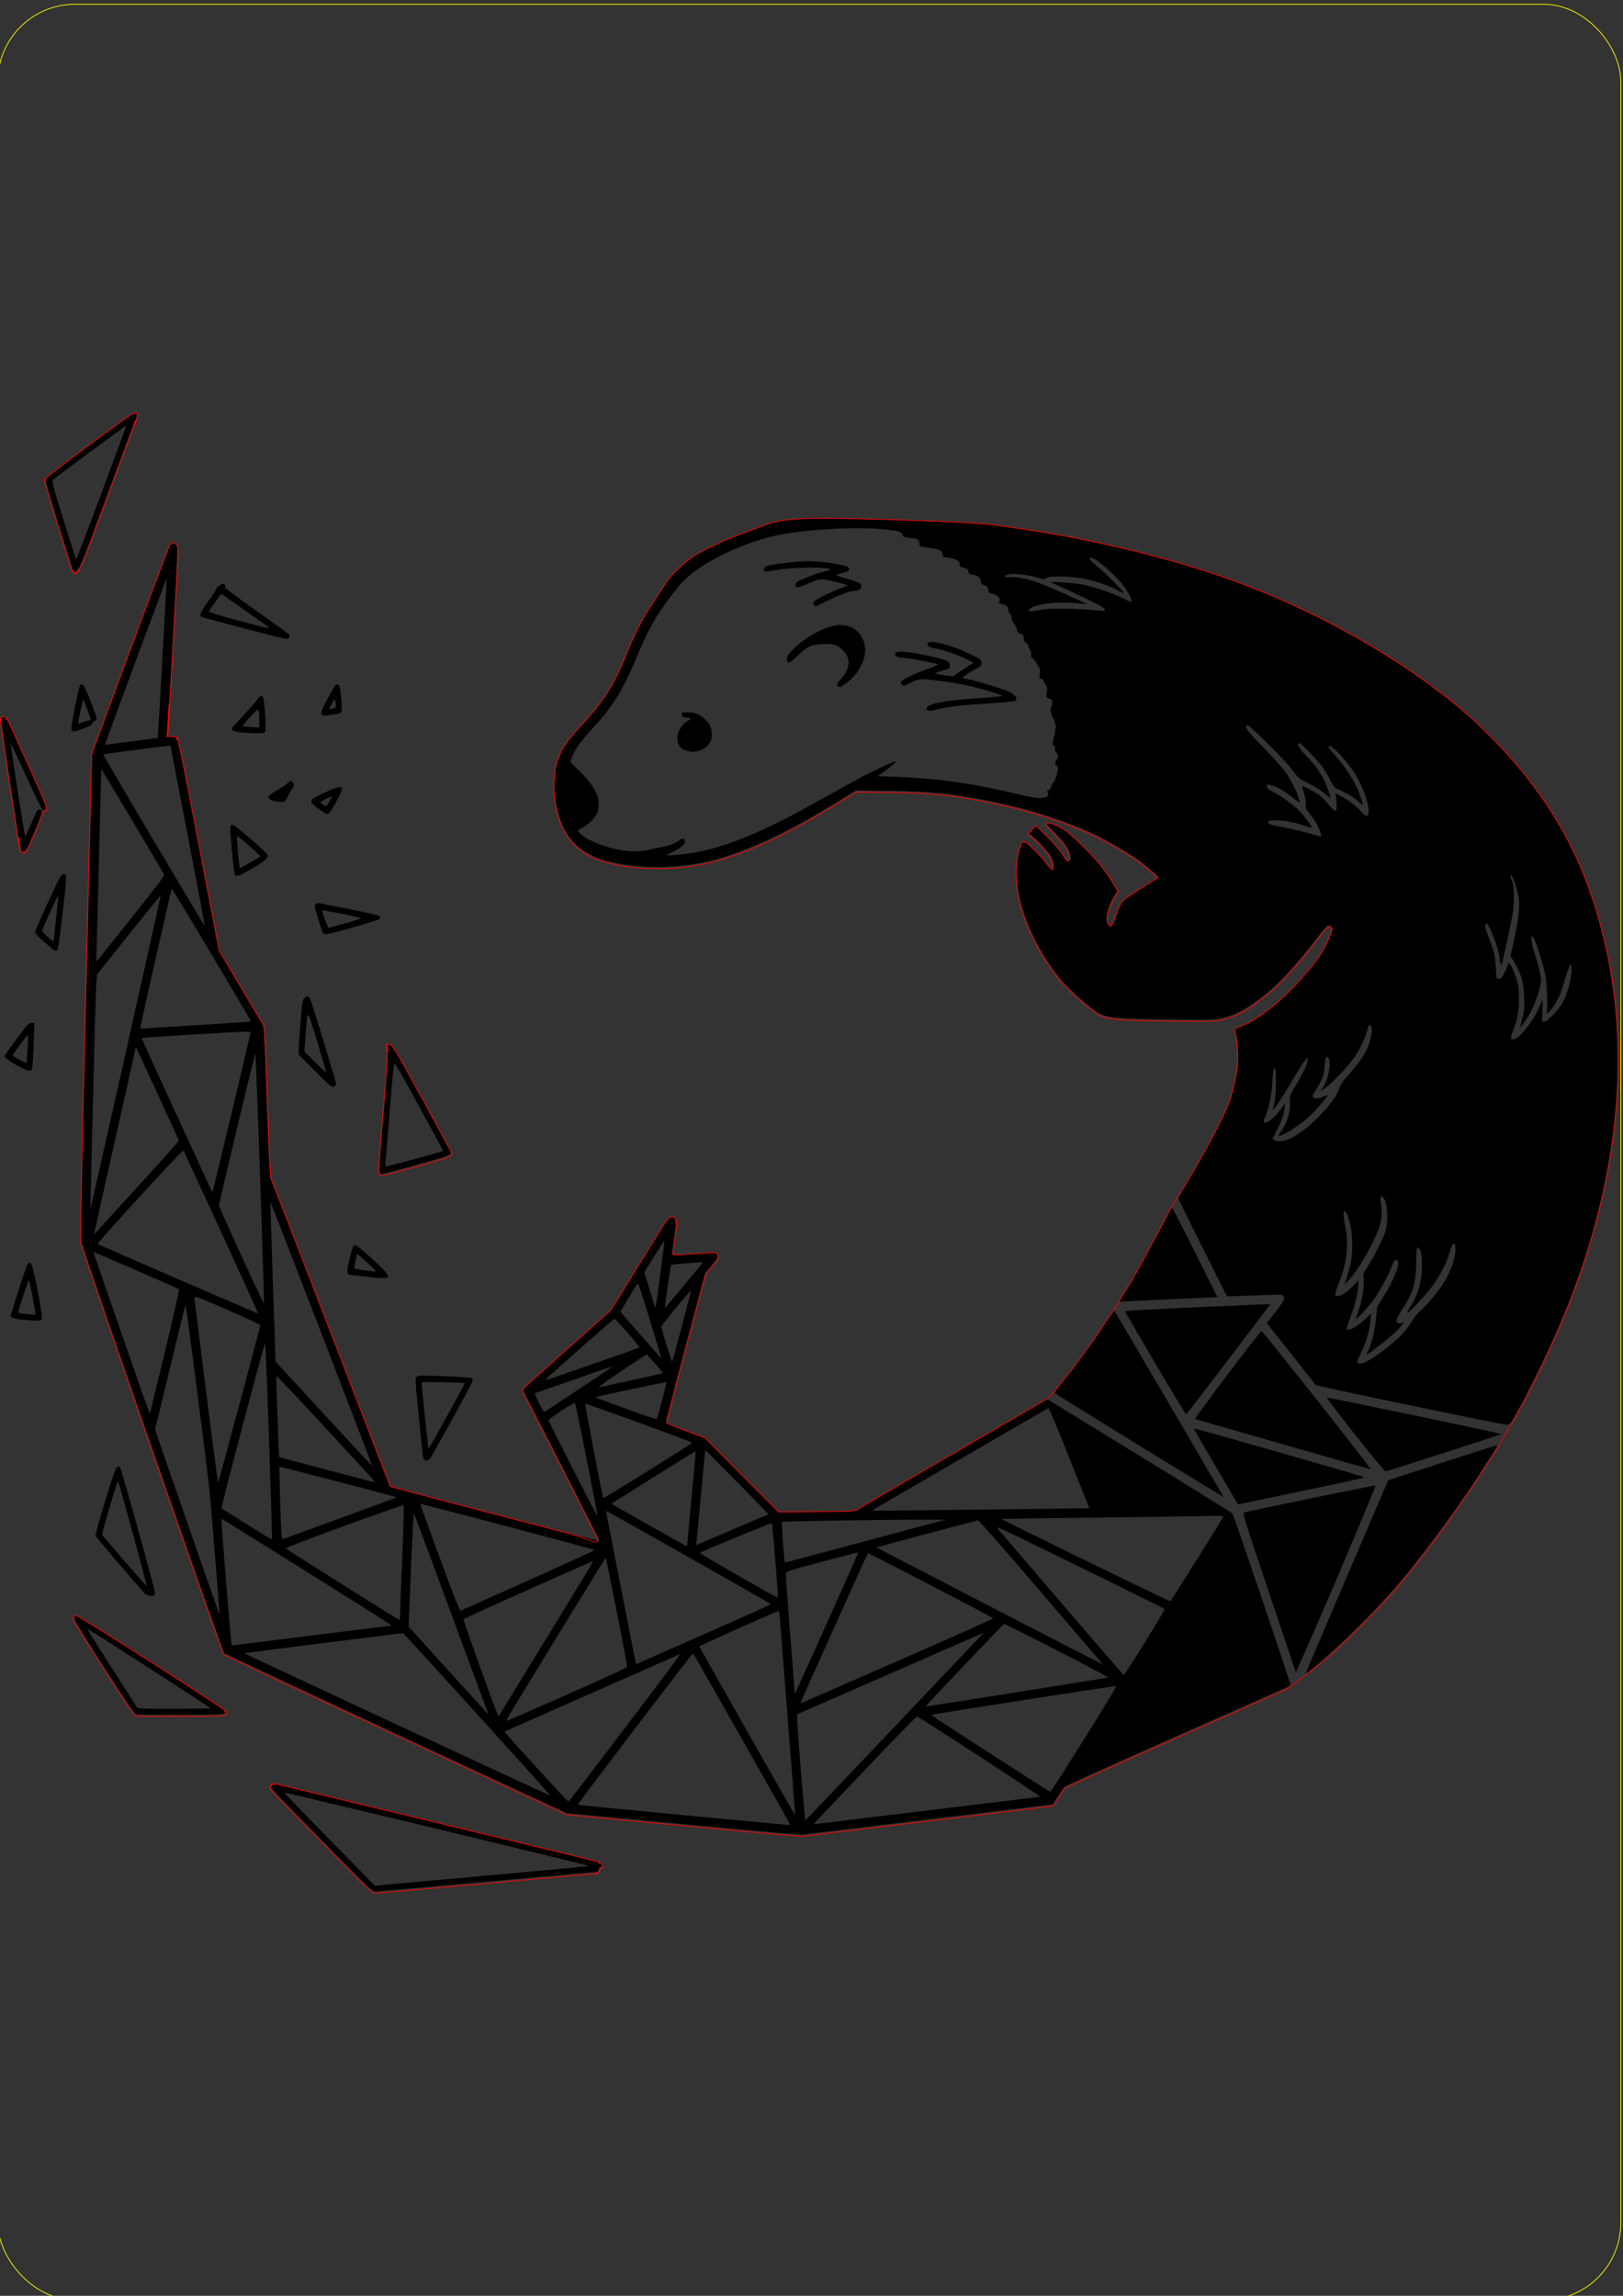 <?xml version="1.0" encoding="UTF-8" standalone="no"?>
<svg
   xmlns:osb="http://www.openswatchbook.org/uri/2009/osb"
   xmlns:dc="http://purl.org/dc/elements/1.1/"
   xmlns:cc="http://creativecommons.org/ns#"
   xmlns:rdf="http://www.w3.org/1999/02/22-rdf-syntax-ns#"
   xmlns:svg="http://www.w3.org/2000/svg"
   xmlns="http://www.w3.org/2000/svg"
   xmlns:sodipodi="http://sodipodi.sourceforge.net/DTD/sodipodi-0.dtd"
   xmlns:inkscape="http://www.inkscape.org/namespaces/inkscape"
   version="1.1"
   id="svg2"
   width="210mm"
   height="297mm"
   viewBox="0 0 793.701 1122.52"
   sodipodi:docname="otter.svg"
   inkscape:version="1.0.1 (3bc2e813f5, 2020-09-07)">
  <rect x="0" y="0" width="793.701" height="1122.52" fill="#333333" stroke="none"/>
  <defs
     id="defs6">
    <linearGradient
       id="linearGradient2279"
       osb:paint="solid">
      <stop
         style="stop-color:#000000;stop-opacity:1;"
         offset="0"
         id="stop2277" />
    </linearGradient>
  </defs>
  <sodipodi:namedview
     pagecolor="#ffffff"
     bordercolor="#666666"
     borderopacity="1"
     objecttolerance="10"
     gridtolerance="10"
     guidetolerance="10"
     inkscape:pageopacity="0"
     inkscape:pageshadow="2"
     inkscape:window-width="1208"
     inkscape:window-height="736"
     id="namedview4"
     showgrid="false"
     inkscape:zoom="0.50819849"
     inkscape:cx="248.44125"
     inkscape:cy="505.88177"
     inkscape:window-x="72"
     inkscape:window-y="27"
     inkscape:window-maximized="1"
     inkscape:current-layer="svg2"
     units="mm"
     inkscape:document-rotation="0" />
  <g
     id="g22">
    <path
       style="fill:#000000;fill-opacity:1;stroke:none;stroke-width:0.481"
       d="m 163.907,906.429 c -34.804,-35.483 -31.926,-32.395 -31.296,-33.572 0.433,-0.808 0.853,-0.985 1.839,-0.775 5.583,1.191 157.875,37.953 158.711,38.312 1.074,0.461 1.551,2.409 0.589,2.409 -0.271,0 -0.699,0.541 -0.95,1.203 -0.252,0.661 -0.637,1.203 -0.857,1.203 -0.22,0 -24.417,2.164 -53.772,4.809 -29.355,2.645 -54.012,4.81 -54.794,4.811 -1.236,0 -3.775,-2.398 -19.471,-18.399 z m 74.171,10.628 c 27.451,-2.458 49.912,-4.588 49.912,-4.734 0,-0.312 -148.772,-36.123 -149.023,-35.872 -0.094,0.094 9.855,10.391 22.109,22.881 l 22.28,22.709 2.405,-0.258 c 1.323,-0.142 24.866,-2.269 52.317,-4.727 z m 95.614,-25.198 -56.527,-5.343 -83.467,-38.855 c -45.907,-21.37 -83.726,-39.107 -84.043,-39.414 -0.893,-0.867 -69.469,-198.419 -69.915,-201.409 -0.239,-1.601 0.745,-49.196 2.489,-120.464 l 2.884,-117.818 18.767,-50.8 c 10.322,-27.94 19.108,-51.179 19.524,-51.642 0.98,-1.09 1.701,-1.064 2.756,0.102 0.819,0.905 0.753,2.74 -1.602,44.86 -1.351,24.154 -2.569,45.053 -2.708,46.443 l -0.252,2.526 2.049,0.007 c 1.127,0.005 2.351,0.199 2.72,0.432 0.452,0.286 3.917,17.351 10.622,52.31 l 9.951,51.885 10.256,17.319 c 5.641,9.525 10.642,17.873 11.114,18.549 0.775,1.112 0.98,4.76 2.127,37.996 0.698,20.221 1.46,36.996 1.694,37.278 0.234,0.281 13.438,34.269 29.343,75.528 15.905,41.259 29.015,75.113 29.133,75.232 0.53,0.53 102.674,27.247 102.674,26.856 0,-0.344 -27.732,-54.88 -35.962,-70.72 -1.669,-3.212 -1.68,-3.272 -0.786,-4.272 0.499,-0.558 10.262,-9.345 21.695,-19.528 l 20.788,-18.514 11.886,-19.309 c 6.537,-10.62 12.878,-20.824 14.09,-22.676 2.364,-3.612 3.604,-4.289 5.011,-2.734 0.786,0.869 0.771,1.352 -0.29,9.282 l -1.119,8.365 1.226,0.135 c 0.674,0.074 5.326,-0.174 10.338,-0.551 5.012,-0.377 9.397,-0.577 9.746,-0.443 0.349,0.134 0.763,0.756 0.92,1.383 0.229,0.911 -0.35,1.902 -2.886,4.943 l -3.172,3.803 -9.632,36.016 c -5.298,19.809 -9.576,36.32 -9.506,36.691 0.075,0.399 3.956,2.084 9.51,4.127 l 9.384,3.452 18.031,18.157 18.031,18.157 18.769,-0.154 c 18.24,-0.15 18.809,-0.183 20.212,-1.177 0.794,-0.563 21.143,-12.452 45.221,-26.422 24.078,-13.969 44.536,-25.87 45.462,-26.447 l 1.684,-1.048 44.981,27.611 c 24.739,15.186 45.327,27.98 45.75,28.432 0.709,0.757 28.351,82.359 28.341,83.664 -0.005,0.318 -0.925,0.995 -2.049,1.503 -1.125,0.508 -25.858,11.462 -54.963,24.341 -29.105,12.879 -53.207,23.785 -53.559,24.235 -0.352,0.45 -1.759,2.544 -3.127,4.654 l -2.487,3.836 -60.375,7.309 c -33.206,4.02 -61.241,7.389 -62.3,7.487 -1.058,0.098 -27.361,-2.227 -58.451,-5.166 z m 29.252,-41.429 c -13.046,-22.986 -23.856,-41.898 -24.021,-42.027 -0.326,-0.253 -56.681,73.725 -56.405,74.046 0.18,0.209 103.755,10.045 103.999,9.877 0.081,-0.056 -10.527,-18.909 -23.573,-41.895 z m 91.258,34.695 c 29.634,-3.57 54.175,-6.542 54.534,-6.605 0.617,-0.108 -59.038,-38.925 -60.276,-39.221 -0.319,-0.076 -9.981,9.774 -21.471,21.889 -11.49,12.115 -22.819,24.032 -25.175,26.481 -3.815,3.964 -4.132,4.425 -2.889,4.199 0.768,-0.139 25.643,-3.174 55.277,-6.743 z M 435.904,845.933 c 22.966,-24.21 42.54,-44.842 43.498,-45.848 l 1.74,-1.829 -2.405,1.066 c -1.323,0.587 -21.889,9.579 -45.702,19.983 l -43.297,18.917 0.058,2.051 c 0.146,5.186 3.784,49.917 4.051,49.805 0.165,-0.07 19.092,-19.935 42.058,-44.146 z m -48.851,17.8 c -1.031,-13.097 -2.64,-33.555 -3.577,-45.462 -0.937,-11.907 -1.838,-23.651 -2.003,-26.098 -0.165,-2.447 -0.479,-4.45 -0.699,-4.45 -0.882,0 -38.925,17.012 -38.799,17.35 0.234,0.627 46.796,82.619 46.876,82.544 0.042,-0.039 -0.768,-10.787 -1.798,-23.884 z m -91.02,-6.254 c 9.741,-12.833 22.117,-29.145 27.502,-36.249 5.386,-7.104 9.387,-12.704 8.892,-12.444 -0.495,0.26 -19.951,8.857 -43.235,19.103 -23.284,10.247 -42.4,18.69 -42.48,18.763 -0.253,0.231 30.918,34.393 31.272,34.273 0.186,-0.063 8.308,-10.614 18.048,-23.446 z m -60.271,-16.676 c -18.449,-20.33 -34.708,-38.166 -36.132,-39.636 l -2.588,-2.672 -38.715,4.832 c -21.293,2.657 -38.708,4.942 -38.699,5.077 0.02,0.315 149.306,69.725 149.518,69.518 0.087,-0.086 -14.936,-16.789 -33.384,-37.12 z m 294.46,9.46 c 11.232,-17.896 15.936,-25.783 15.44,-25.887 -0.591,-0.124 -88.521,13.586 -90.014,14.035 -0.263,0.079 1.901,1.681 4.811,3.559 2.909,1.878 16.006,10.35 29.103,18.825 13.097,8.475 23.969,15.363 24.16,15.307 0.191,-0.056 7.616,-11.684 16.5,-25.84 z M 277.65,828.416 c 18.597,-8.193 28.916,-12.983 29.015,-13.468 0.189,-0.922 -10.114,-53.213 -10.478,-53.18 -0.143,0.013 -9.136,14.541 -19.984,32.284 -10.848,17.743 -21.84,35.717 -24.426,39.942 -3.069,5.014 -4.404,7.587 -3.845,7.41 0.471,-0.15 13.844,-5.994 29.718,-12.987 z m 12.498,-65.147 c -0.179,-0.188 -62.812,27.811 -63.452,28.366 -0.341,0.295 12.974,37.62 16.425,46.041 l 0.657,1.605 23.261,-37.926 c 12.794,-20.859 23.193,-37.998 23.109,-38.085 z m -51.39,74.606 c -0.12,-0.198 -8.274,-22.226 -18.119,-48.95 -9.845,-26.724 -18.05,-48.75 -18.233,-48.948 -0.183,-0.197 -0.843,12.174 -1.468,27.492 l -1.135,27.851 9.577,10.548 c 5.267,5.801 14.015,15.45 19.439,21.441 9.015,9.957 10.58,11.621 9.941,10.565 z m 258.72,-10.501 c 24.351,-3.857 44.342,-7.08 44.423,-7.161 0.377,-0.377 -50.208,-26.388 -50.873,-26.159 -0.261,0.09 -5.811,5.792 -12.335,12.671 -6.524,6.879 -15.107,15.918 -19.074,20.085 -3.967,4.167 -7.034,7.577 -6.815,7.577 0.219,0 20.322,-3.156 44.673,-7.013 z M 440.16,811.637 c 25.087,-10.961 45.582,-20.122 45.546,-20.358 -0.068,-0.441 -61.074,-32.126 -61.327,-31.852 -0.136,0.148 -32.351,71.707 -32.823,72.912 -0.175,0.447 0.173,0.425 1.379,-0.088 0.887,-0.377 22.139,-9.654 47.226,-20.614 z m -35.536,-18.562 c 8.372,-18.621 15.154,-33.923 15.071,-34.006 -0.083,-0.083 -8.048,1.958 -17.7,4.534 -16.785,4.481 -17.555,4.736 -17.686,5.863 -0.075,0.648 0.845,13.581 2.045,28.741 1.2,15.159 2.188,28.149 2.196,28.865 0.011,0.975 0.12,1.121 0.434,0.58 0.231,-0.397 7.269,-15.957 15.641,-34.577 z m 155.288,9.928 c 5.487,-8.781 9.816,-16.126 9.622,-16.32 -0.317,-0.316 -35.961,-17.869 -70.326,-34.632 -8.153,-3.977 -12.369,-5.813 -11.736,-5.112 0.543,0.602 14.66,17.061 31.371,36.574 16.711,19.514 30.543,35.474 30.739,35.468 0.196,-0.007 4.845,-7.197 10.332,-15.978 z m -213.352,-4.948 c 16.735,-7.373 30.427,-13.526 30.427,-13.673 -0.002,-0.326 -80.393,-45.835 -80.601,-45.627 -0.118,0.118 13.545,69.898 14.46,73.854 l 0.248,1.073 2.519,-1.111 c 1.385,-0.611 16.211,-7.144 32.947,-14.516 z m 192.009,14.836 c -0.363,-0.445 -13.938,-16.303 -30.166,-35.239 -20.421,-23.829 -29.753,-34.381 -30.308,-34.271 -1.282,0.254 -49.323,13.083 -49.442,13.203 -0.105,0.107 110.046,57.086 110.397,57.106 0.099,0.006 -0.118,-0.354 -0.481,-0.799 z M 153.627,799.507 c 20.163,-2.513 36.933,-4.568 37.266,-4.568 0.438,0 0.411,-0.179 -0.099,-0.646 -1.284,-1.178 -82.292,-51.907 -82.521,-51.677 -0.234,0.234 4.478,58.923 4.89,60.902 0.208,0.998 0.43,1.091 2.018,0.84 0.982,-0.155 18.282,-2.337 38.446,-4.85 z m 41.981,-9.018 c -0.008,-0.86 0.47,-13.407 1.062,-27.883 0.592,-14.476 0.927,-26.469 0.744,-26.653 -0.183,-0.183 -13.321,4.402 -29.194,10.19 -18.061,6.586 -28.691,10.693 -28.407,10.977 0.665,0.665 55.025,34.893 55.45,34.914 0.198,0.011 0.354,-0.685 0.346,-1.545 z m -89.724,-20.566 c -0.889,-10.716 -1.862,-22.731 -2.162,-26.7 -0.3,-3.969 -0.815,-10.03 -1.144,-13.47 -0.869,-9.067 -11.518,-91.645 -11.819,-91.645 -0.139,0 -2.602,9.796 -5.472,21.769 -2.87,11.973 -6.178,25.665 -7.351,30.428 l -2.133,8.659 15.727,45.346 c 8.65,24.94 15.782,45.29 15.849,45.221 0.067,-0.069 -0.606,-8.892 -1.495,-19.608 z m 152.64,2.748 c 17.794,-7.983 32.352,-14.632 32.352,-14.777 0,-0.328 -85.099,-22.836 -85.314,-22.565 -0.086,0.108 4.18,11.948 9.48,26.31 7.813,21.172 9.777,26.06 10.382,25.829 0.41,-0.156 15.305,-6.815 33.099,-14.798 z m 326.71,-10.025 c 6.905,-11.014 12.69,-20.378 12.856,-20.809 0.274,-0.715 -0.746,-0.761 -11.659,-0.528 -6.577,0.14 -31.004,0.479 -54.282,0.752 -23.278,0.274 -42.362,0.539 -42.411,0.59 -0.242,0.253 82.372,40.548 82.634,40.305 0.168,-0.156 5.956,-9.295 12.861,-20.309 z m -204.861,17.5 c 0.046,-2.492 -2.612,-35.056 -2.887,-35.37 -0.279,-0.318 -34.297,13.694 -35.227,14.511 -0.305,0.267 36.901,21.646 37.738,21.685 0.198,0.009 0.368,-0.362 0.376,-0.825 z m 49.776,-28.467 32.232,-8.631 -11.546,-0.005 c -19.146,-0.008 -68.084,0.754 -68.396,1.065 -0.274,0.274 0.5,12.829 1.091,17.706 l 0.271,2.234 7.058,-1.869 c 3.882,-1.028 21.562,-5.753 39.29,-10.5 z m -94.04,3.451 c 0.006,-0.463 0.961,-10.908 2.123,-23.212 1.162,-12.304 2.076,-22.407 2.032,-22.452 -0.044,-0.045 -9.345,5.73 -20.67,12.834 l -20.59,12.916 2.07,1.212 c 6.943,4.064 34.364,19.51 34.663,19.526 0.198,0.011 0.366,-0.36 0.372,-0.823 z m 24.593,-8.303 15.223,-6.435 -15.455,-15.752 c -8.5,-8.664 -15.499,-15.708 -15.553,-15.653 -0.054,0.054 -0.978,9.62 -2.051,21.257 -1.074,11.637 -2.075,22.081 -2.226,23.21 l -0.274,2.052 2.556,-1.122 c 1.406,-0.617 9.407,-4.018 17.779,-7.557 z M 131.595,704.525 c -0.888,-26.462 -1.754,-47.956 -1.925,-47.764 -0.683,0.769 -21.788,80.628 -21.351,80.791 0.258,0.096 5.882,3.599 12.497,7.785 6.615,4.185 12.11,7.54 12.211,7.455 0.101,-0.085 -0.543,-21.806 -1.431,-48.267 z m 35.023,37.706 c 15.137,-5.518 27.476,-10.077 27.421,-10.13 -0.284,-0.273 -57.214,-15.151 -57.372,-14.993 -0.24,0.24 0.712,30.742 1.045,33.489 0.159,1.316 0.461,2.006 0.818,1.875 0.311,-0.114 12.951,-4.723 28.087,-10.241 z m 120.349,-28.418 c -2.971,-15.046 -5.559,-27.542 -5.751,-27.768 -0.434,-0.51 -12.95,7.618 -12.95,8.409 0,0.686 23.709,47.109 23.941,46.877 0.088,-0.088 -2.27,-12.472 -5.241,-27.518 z m 222.375,23.931 23.389,-0.294 -9.763,-24.535 c -5.37,-13.494 -9.985,-24.484 -10.255,-24.423 -0.496,0.113 -85.724,49.595 -86.172,50.03 -0.22,0.213 15.855,0.062 82.802,-0.778 z M 338.495,705.422 c 0.013,-0.456 -51.943,-19.372 -52.281,-19.035 -0.267,0.267 8.332,45.22 8.816,46.087 0.189,0.339 43.452,-26.588 43.464,-27.053 z M 117.189,686.266 c 5.566,-20.743 10.12,-37.97 10.12,-38.283 0,-0.313 -7.252,-3.717 -16.116,-7.565 -14.975,-6.501 -16.116,-6.92 -16.116,-5.912 0,1.431 10.99,87.676 11.37,89.233 0.162,0.661 0.368,0.986 0.458,0.722 0.09,-0.265 4.718,-17.452 10.284,-38.195 z m 63.695,35.41 c -1.552,-1.664 -12.455,-13.483 -24.229,-26.264 -11.774,-12.781 -21.467,-22.947 -21.539,-22.591 -0.173,0.85 1.205,39.414 1.414,39.58 0.276,0.219 45.826,12.23 46.52,12.267 0.361,0.019 -0.613,-1.327 -2.165,-2.992 z M 157.279,652.157 c -13.681,-35.49 -24.94,-64.46 -25.021,-64.379 -0.081,0.081 0.445,17.653 1.169,39.048 l 1.317,38.901 23.584,25.591 c 12.971,14.075 23.638,25.54 23.705,25.478 0.066,-0.062 -11.073,-29.15 -24.754,-64.64 z m 166.526,32.452 c 1.245,-4.72 2.167,-8.679 2.049,-8.797 -0.217,-0.217 -34.095,6.975 -34.445,7.313 -0.104,0.1 0.112,0.294 0.481,0.431 22.14,8.207 29.096,10.616 29.352,10.163 0.164,-0.29 1.317,-4.389 2.563,-9.109 z M 80.644,660.997 c 3.999,-16.635 7.096,-30.417 6.883,-30.627 -0.486,-0.48 -41.592,-18.33 -41.771,-18.139 -0.16,0.171 27.339,79.291 27.502,79.128 0.064,-0.064 3.387,-13.726 7.386,-30.361 z m 202.295,18.345 c 8.732,-5.792 16.091,-10.737 16.354,-10.99 0.263,-0.253 -2.227,0.495 -5.532,1.662 -3.306,1.167 -11.856,4.135 -19,6.596 -7.144,2.461 -13.088,4.556 -13.209,4.654 -0.121,0.099 0.803,2.238 2.053,4.754 1.568,3.157 2.456,4.463 2.865,4.215 0.326,-0.198 7.737,-5.099 16.469,-10.89 z m 25.959,-4.469 c 8.345,-1.796 15.173,-3.413 15.173,-3.594 0,-0.181 -1.749,-2.302 -3.887,-4.713 l -3.887,-4.384 -2.519,1.612 c -8.18,5.233 -22.017,14.79 -21.117,14.586 0.585,-0.133 7.891,-1.71 16.236,-3.506 z M 297.371,664.324 c 8.202,-2.838 15.077,-5.31 15.278,-5.493 0.401,-0.366 -11.442,-13.988 -12.162,-13.988 -0.368,0 -29.113,25.281 -33.183,29.184 -1.047,1.004 -0.143,0.784 6.976,-1.694 4.498,-1.566 14.889,-5.17 23.092,-8.008 z m 36.088,-15.839 c 2.533,-9.477 4.53,-17.306 4.439,-17.397 -0.326,-0.326 -14.508,16.896 -14.496,17.603 0.015,0.911 5.099,17.379 5.302,17.175 0.083,-0.083 2.222,-7.904 4.755,-17.381 z m -10.801,12.834 c -0.464,-1.521 -2.972,-9.748 -5.573,-18.281 -2.602,-8.533 -4.876,-15.515 -5.054,-15.515 -0.456,0 -8.721,13.498 -8.548,13.959 0.13,0.346 19.767,22.603 19.942,22.603 0.042,0 -0.303,-1.245 -0.767,-2.766 z M 108.279,602.688 c -9.96,-21.663 -18.272,-39.683 -18.471,-40.044 -0.254,-0.459 -6.671,6.247 -21.365,22.324 -11.552,12.639 -20.894,23.09 -20.76,23.224 0.38,0.38 78.407,34.162 78.565,34.015 0.077,-0.072 -8.008,-17.855 -17.968,-39.519 z m 214.609,20.46 c 1.183,-8.827 2.095,-16.219 2.025,-16.427 -0.069,-0.208 -2.32,3.18 -5.001,7.529 l -4.875,7.907 1.109,3.385 c 0.61,1.862 1.811,5.776 2.671,8.699 0.859,2.923 1.643,5.234 1.741,5.135 0.099,-0.099 1.148,-7.401 2.331,-16.228 z m 11.966,4.934 c 4.958,-5.911 8.943,-10.797 8.857,-10.858 -0.327,-0.23 -15.246,0.933 -15.523,1.211 -0.16,0.16 -0.822,4.273 -1.472,9.14 -0.65,4.867 -1.311,9.607 -1.47,10.533 -0.177,1.033 -0.118,1.498 0.153,1.203 0.243,-0.265 4.497,-5.317 9.455,-11.229 z M 127.23,576.097 c -1.137,-33.63 -2.187,-61.145 -2.333,-61.145 -0.297,0 -17.851,73.447 -17.815,74.539 0.029,0.877 21.77,48.197 22.026,47.941 0.104,-0.104 -0.741,-27.705 -1.878,-61.335 z m -59.815,4.034 c 11.113,-12.145 20.151,-22.254 20.085,-22.465 -0.205,-0.65 -19.3,-42.156 -20.212,-43.935 l -0.86,-1.676 -10.008,44.624 c -11.741,52.354 -10.652,47.235 -9.844,46.281 0.349,-0.412 9.726,-10.685 20.839,-22.83 z M 61.639,514.04 c 9.406,-41.91 17.042,-76.26 16.97,-76.333 -0.119,-0.119 -29.561,36.582 -31.049,38.704 -0.466,0.665 -0.891,12.303 -1.777,48.692 -0.64,26.3 -1.278,51.931 -1.418,56.959 -0.14,5.027 -0.158,8.924 -0.041,8.659 0.117,-0.265 7.909,-34.771 17.315,-76.681 z m 51.676,30.051 c 5.051,-21.148 9.183,-38.796 9.183,-39.217 0,-0.689 -2.648,-0.603 -26.58,0.861 -14.619,0.894 -26.632,1.672 -26.695,1.728 -0.064,0.056 7.046,15.673 15.8,34.704 8.754,19.031 16.547,35.989 17.319,37.685 0.772,1.695 1.49,2.994 1.597,2.886 0.106,-0.108 4.326,-17.499 9.377,-38.648 z M 96.218,501.26 c 14.518,-0.912 26.445,-1.722 26.503,-1.8 0.239,-0.321 -38.49,-65.22 -38.745,-64.926 -0.207,0.239 -13.994,61.081 -15.252,67.309 -0.142,0.702 0.012,1.081 0.439,1.079 0.362,0 12.536,-0.75 27.054,-1.662 z m -31.997,-52.386 c 15.267,-19.188 16.362,-20.691 15.813,-21.695 -1.748,-3.196 -30.38,-51.215 -30.478,-51.117 -0.064,0.064 -0.557,18.514 -1.095,41 -0.538,22.486 -1.097,43.69 -1.241,47.12 -0.155,3.684 -0.086,6.047 0.168,5.773 0.237,-0.255 7.812,-9.741 16.834,-21.08 z m 27.628,-40.24 c -4.633,-24.21 -8.455,-44.055 -8.492,-44.099 -0.12,-0.145 -32.681,4.152 -32.866,4.337 -0.099,0.099 11.003,19.052 24.672,42.118 13.668,23.066 24.909,41.877 24.981,41.801 0.071,-0.076 -3.662,-19.946 -8.295,-44.156 z m -26.839,-46.23 c 6.615,-0.839 12.068,-1.554 12.117,-1.591 0.173,-0.126 4.53,-77.851 4.373,-78.007 -0.11,-0.11 -27.139,72.62 -30.077,80.933 -0.119,0.338 0.155,0.49 0.68,0.378 0.484,-0.103 6.292,-0.874 12.907,-1.713 z m 1.6,475.814 c -0.849,-0.199 -4.679,-5.817 -15.909,-23.334 -8.885,-13.86 -14.744,-23.456 -14.673,-24.034 0.083,-0.682 0.468,-0.955 1.32,-0.939 1.323,0.025 72.371,45.481 72.789,46.569 0.706,1.84 0.168,1.888 -21.468,1.945 -11.518,0.03 -21.444,-0.063 -22.06,-0.208 z m 36.441,-2.984 c 0.147,-0.147 -56.879,-36.951 -59.318,-38.284 -1.535,-0.839 -2.315,-2.157 11.625,19.638 l 11.847,18.521 2.27,0.241 c 2.403,0.255 33.312,0.148 33.576,-0.115 z m 530.626,-17.703 c -0.141,-0.387 -6.089,-18.057 -13.218,-39.267 -12.447,-37.028 -12.921,-38.573 -11.916,-38.812 7.63,-1.813 63.961,-13.335 64.171,-13.125 0.157,0.157 -8.504,20.901 -19.248,46.096 -10.743,25.196 -19.649,45.494 -19.789,45.107 z m 5.137,-0.037 c 1.564,-3.837 39.898,-93.522 40.031,-93.655 0.265,-0.265 53.36,-17.399 53.496,-17.263 0.129,0.129 -0.311,0.837 -7.833,12.592 -9.644,15.073 -25.373,36.757 -36.641,50.514 -11.516,14.06 -27.877,30.695 -42.344,43.056 -5.963,5.095 -7.207,5.977 -6.709,4.756 z M 72.948,780.154 c -0.661,-0.122 -1.495,-0.462 -1.853,-0.756 -1.554,-1.278 -24.022,-27.64 -24.285,-28.495 -0.171,-0.557 1.732,-7.556 4.625,-17.012 5.009,-16.37 5.729,-17.993 7.272,-16.399 0.673,0.696 17.127,59.836 17.127,61.561 0,0.678 -1.198,1.715 -1.603,1.387 -0.044,-0.036 -0.622,-0.165 -1.284,-0.287 z m -7.957,-30.208 c -3.843,-13.99 -7.084,-25.532 -7.201,-25.65 -0.276,-0.276 -0.094,-0.831 -4.358,13.281 -2.02,6.685 -3.565,12.422 -3.434,12.749 0.333,0.828 21.609,25.429 21.814,25.223 0.092,-0.092 -2.978,-11.613 -6.821,-25.603 z M 601.452,728.821 c -12.1,-20.526 -17.666,-30.192 -17.488,-30.369 0.241,-0.241 82.725,23.347 83.231,23.802 0.196,0.176 -7.165,1.892 -16.357,3.814 -9.192,1.921 -23.166,4.849 -31.055,6.506 l -14.342,3.013 z m -44.54,-22.176 c -22.623,-13.893 -41.205,-25.475 -41.295,-25.738 -0.089,-0.263 0.9,-1.719 2.198,-3.237 6.35,-7.425 16.463,-21.224 23.442,-31.986 1.841,-2.839 3.504,-5.002 3.694,-4.806 0.19,0.196 11.686,19.732 25.545,43.413 13.859,23.681 25.802,44.085 26.539,45.342 0.737,1.257 1.266,2.282 1.174,2.279 -0.091,-0.005 -18.675,-11.373 -41.298,-25.266 z m 105.79,-5.156 c -7.816,-9.856 -14.033,-17.993 -13.815,-18.081 0.662,-0.269 85.535,17.443 85.166,17.773 -0.469,0.419 -55.649,18.228 -56.478,18.228 -0.363,0 -7.056,-8.064 -14.872,-17.92 z m -35.312,4.674 c -23.284,-6.707 -42.613,-12.261 -42.953,-12.343 -0.573,-0.138 31.65,-42.844 32.484,-43.053 0.201,-0.05 12.426,15.157 27.167,33.794 14.741,18.637 26.539,33.865 26.219,33.841 -0.32,-0.025 -19.633,-5.532 -42.917,-12.239 z m -420.443,6.872 c -0.132,-0.595 -1.091,-9.634 -2.132,-20.085 -1.762,-17.702 -1.837,-19.056 -1.092,-19.78 0.721,-0.702 2.047,-0.731 13.548,-0.299 7.012,0.263 13.019,0.694 13.35,0.957 0.331,0.263 0.601,0.804 0.601,1.203 0,0.816 -19.877,36.938 -21.045,38.246 -1.099,1.229 -2.935,1.092 -3.23,-0.241 z M 218.61,692.396 c 4.838,-8.762 8.729,-15.998 8.647,-16.08 -0.393,-0.393 -21.052,-0.783 -21.065,-0.397 -0.052,1.491 3.163,32.424 3.369,32.417 0.14,-0.005 4.212,-7.178 9.05,-15.94 z m 471.127,-5.228 c -25.243,-5.261 -46.05,-9.738 -46.24,-9.95 -0.29,-0.324 -13.908,-17.504 -21.676,-27.346 l -2.295,-2.908 4.339,-5.653 c 3.462,-4.511 4.282,-5.881 4.056,-6.78 -0.156,-0.62 -0.627,-1.259 -1.047,-1.42 -0.42,-0.161 -6.588,-0.037 -13.706,0.277 -7.118,0.313 -13.03,0.476 -13.138,0.36 -0.396,-0.422 -23.875,-47.604 -23.875,-47.978 0,-0.213 2.204,-4.056 4.899,-8.541 8.729,-14.531 17.298,-30.772 20.316,-38.504 1.373,-3.518 3.608,-13.411 4.065,-17.999 0.459,-4.597 0.097,-10.721 -0.895,-15.146 -0.275,-1.229 -0.396,-2.405 -0.267,-2.613 0.129,-0.208 1.269,-0.769 2.535,-1.247 8.466,-3.196 19.209,-11.606 29.581,-23.158 6.486,-7.224 9.496,-11.344 12.178,-16.673 2.79,-5.544 3.462,-7.759 2.649,-8.739 -1.217,-1.467 -2.336,-0.775 -5.615,3.473 -11.628,15.064 -18.934,23.163 -26.216,29.06 -8.975,7.268 -14.111,10.163 -21.307,12.01 -3.713,0.953 -4.804,0.987 -25.049,0.77 -24.867,-0.266 -30.935,-0.744 -35.119,-2.77 -3.586,-1.736 -15.408,-12.182 -19.581,-17.302 -10.681,-13.103 -18.921,-30.828 -20.569,-44.247 -1.014,-8.256 -0.509,-15.183 1.499,-20.55 0.805,-2.153 1.085,-2.482 1.787,-2.106 1.811,0.969 7.95,7.093 10.481,10.457 2.176,2.892 2.803,3.451 3.354,2.994 0.832,-0.69 0.469,-3.126 -0.908,-6.092 -0.961,-2.07 -6.471,-8.105 -9.383,-10.278 l -1.569,-1.171 1.83,-1.787 1.83,-1.787 5.056,4.931 c 2.781,2.712 6.067,6.483 7.302,8.381 2.56,3.932 3.002,4.32 3.989,3.5 0.507,-0.421 0.622,-1.085 0.402,-2.327 -0.554,-3.125 -2.742,-6.358 -7.567,-11.183 -4.202,-4.202 -4.603,-4.746 -3.502,-4.746 1.814,0 5.567,1.537 8.276,3.388 3.193,2.183 12.525,11.295 16.821,16.427 1.925,2.299 4.733,6.247 6.24,8.772 l 2.74,4.592 -1.54,2.4 c -1.974,3.077 -3.838,8.357 -3.851,10.911 -0.007,1.304 0.322,2.384 0.952,3.127 l 0.962,1.136 0.965,-1.14 c 0.531,-0.627 1.317,-2.359 1.746,-3.849 0.429,-1.49 1.39,-3.924 2.135,-5.408 1.282,-2.555 1.758,-2.963 8.873,-7.603 4.135,-2.697 8.044,-5.143 8.686,-5.436 0.642,-0.293 1.168,-0.688 1.168,-0.878 0,-0.529 -7.802,-7.11 -10.935,-9.224 -4.178,-2.818 -13.346,-8.19 -17.713,-10.379 -14.218,-7.125 -34.226,-13.673 -53.375,-17.466 -19.228,-3.81 -28.935,-4.81 -49.31,-5.083 l -16.597,-0.222 -7.938,4.902 c -22.802,14.081 -39.836,22.417 -56.767,27.781 -16.041,5.082 -36.353,6.221 -52.413,2.938 -6.067,-1.24 -8.675,-2.111 -13.014,-4.343 -9.332,-4.801 -14.389,-12.579 -16.66,-25.621 -1.101,-6.326 -0.693,-15.236 0.906,-19.789 2.546,-7.249 3.682,-8.935 12.793,-18.992 11.037,-12.183 14.982,-18.639 22.054,-36.092 3.4,-8.39 6.895,-14.972 12.389,-23.332 2.434,-3.704 4.985,-7.618 5.668,-8.697 2.404,-3.799 9.143,-10.392 13.54,-13.245 5.068,-3.288 15.27,-8.039 24.599,-11.454 3.704,-1.356 8.467,-3.116 10.584,-3.91 5.809,-2.182 11.188,-2.923 23.263,-3.208 16.138,-0.38 77.1,1.719 86.468,2.977 23.76,3.192 37.873,5.606 55.279,9.455 44.561,9.854 76.346,20.954 110.794,38.693 18.049,9.294 37.435,21.354 50.848,31.633 1.323,1.014 3.596,2.735 5.051,3.824 14.414,10.79 31.981,28.487 42.854,43.172 6.116,8.26 7.754,10.664 11.638,17.078 11.511,19.01 18.999,38.201 24.591,63.021 12.418,55.121 5.154,118.201 -20.782,180.44 -6.537,15.688 -15.626,34.549 -22.819,47.35 -2.788,4.963 -3.252,5.541 -4.503,5.62 -0.767,0.048 -22.047,-4.217 -47.29,-9.478 z m -19.665,-22.447 c 4.326,-2.515 12.154,-8.674 15.565,-12.247 1.607,-1.684 3.732,-4.514 4.721,-6.29 1.059,-1.9 2.756,-4.029 4.125,-5.176 2.921,-2.446 8.276,-8.795 11.286,-13.383 3.654,-5.569 6.328,-13.475 5.973,-17.661 -0.28,-3.302 -1.457,-2.457 -2.683,1.924 -1.674,5.986 -5.435,13.104 -9.732,18.421 -4.029,4.985 -10.384,11.646 -11.11,11.646 -0.241,0 0.359,-1.245 1.333,-2.766 4.211,-6.572 6.17,-14.004 5.812,-22.05 -0.158,-3.556 -0.449,-5.285 -1.043,-6.19 -0.453,-0.691 -1.03,-1.129 -1.283,-0.972 -0.257,0.159 -0.46,3.233 -0.46,6.961 0,9.596 -1.41,14.732 -6.019,21.928 -2.771,4.326 -3.602,5.918 -3.602,6.901 0,1.078 0.955,1.518 2.448,1.127 l 1.098,-0.287 -1.054,1.481 c -1.372,1.927 -4.598,4.808 -11.01,9.831 -6.658,5.217 -6.671,5.223 -5.477,2.883 1.741,-3.412 3.397,-10.135 3.961,-16.076 l 0.548,-5.771 2.621,-4.153 c 5.528,-8.759 8.833,-17.049 7.377,-18.505 -0.887,-0.887 -1.953,0.183 -2.921,2.934 -1.23,3.493 -5.235,10.994 -8.375,15.685 -2.536,3.789 -9.955,11.629 -9.164,9.685 2.787,-6.858 4.392,-14.916 3.844,-19.306 -0.293,-2.347 -0.198,-2.638 1.93,-5.928 2.989,-4.621 7.502,-13.528 8.664,-17.101 1.669,-5.132 1.064,-14.719 -1.063,-16.847 -1.228,-1.228 -1.627,-0.191 -1.119,2.912 1.151,7.029 0.124,11.316 -5.123,21.392 -3.579,6.871 -7.314,12.631 -10.454,16.116 l -2.166,2.405 1.203,-3.844 c 0.662,-2.114 1.514,-5.322 1.893,-7.127 0.913,-4.34 0.879,-12.924 -0.069,-17.552 -0.928,-4.532 -2.371,-8 -3.133,-7.53 -0.633,0.391 -0.448,2.643 0.769,9.354 1.45,7.999 0.173,16.993 -3.792,26.72 -0.928,2.276 -1.568,4.447 -1.423,4.825 0.736,1.917 5.458,-0.629 9.532,-5.137 l 1.694,-1.875 v 2.187 c 0,3.309 -1.295,8.903 -3.437,14.845 -2.725,7.561 -2.627,7.025 -1.284,7.025 1.534,0 5.147,-2.327 8.441,-5.435 l 2.651,-2.502 -0.336,3.127 c -0.601,5.604 -2.163,11.157 -4.366,15.525 -2.273,4.507 -2.521,5.43 -1.549,5.776 1.11,0.395 2.718,-0.136 5.759,-1.904 z M 630.998,556.674 c 4.233,-1.936 9.226,-5.847 14.558,-11.402 5.545,-5.777 8.13,-9.449 9.498,-13.49 0.523,-1.544 1.857,-3.462 4.061,-5.836 3.641,-3.923 7.47,-9.129 9.146,-12.437 1.247,-2.46 2.665,-7.757 2.665,-9.954 0,-1.603 -1.283,-3.199 -1.613,-2.007 -2.007,7.243 -4.813,12.92 -8.884,17.974 -3.671,4.557 -11.149,11.993 -13.051,12.977 l -1.547,0.8 1.255,-1.837 c 3.014,-4.411 4.351,-14.585 1.917,-14.585 -0.674,0 -0.963,1.264 -1.349,5.895 -0.257,3.077 -1.719,6.63 -4.317,10.488 -1.299,1.929 -1.595,2.715 -1.2,3.191 0.742,0.894 2.709,0.766 5.135,-0.335 1.145,-0.52 2.011,-0.738 1.924,-0.485 -0.456,1.327 -7.595,9.353 -10.171,11.435 -6.015,4.861 -12.829,8.947 -13.613,8.164 -0.156,-0.156 0.355,-1.11 1.136,-2.12 2.811,-3.634 4.788,-10.454 4.278,-14.759 -0.269,-2.271 -0.144,-2.609 2.762,-7.476 3.498,-5.857 5.38,-9.717 5.83,-11.953 0.753,-3.741 -1.092,-1.368 -7.949,10.223 -4.061,6.864 -8.664,13.857 -8.939,13.582 -0.084,-0.084 0.181,-1.429 0.588,-2.988 0.483,-1.849 0.769,-5.356 0.822,-10.082 0.069,-6.157 -0.026,-7.247 -0.64,-7.247 -0.589,0 -0.776,1.148 -1.02,6.254 -0.297,6.228 -1.642,12.888 -3.486,17.257 -1.105,2.619 -1.033,3.328 0.296,2.925 2.296,-0.697 5.253,-3.575 8.648,-8.414 0.83,-1.183 0.831,-1.182 0.559,0.981 -0.417,3.318 -1.537,6.571 -3.845,11.162 l -2.104,4.186 1.035,0.725 c 1.311,0.918 4.601,0.568 7.613,-0.81 z M 743.626,505.953 c 2.759,-2.581 7.071,-8.827 8.758,-12.685 0.628,-1.436 1.383,-3.152 1.678,-3.814 0.414,-0.928 0.47,0.086 0.244,4.45 l -0.293,5.653 h 1.1 c 1.854,0 7.79,-6.468 9.773,-10.649 2.695,-5.682 4.517,-15.22 3.281,-17.17 -0.388,-0.613 -0.731,0.323 -4.025,10.982 -1.318,4.266 -3.819,8.944 -6.171,11.546 -1.077,1.191 -1.816,1.885 -1.643,1.542 0.588,-1.164 0.264,-14.273 -0.455,-18.38 -1,-5.716 -5.589,-19.724 -6.462,-19.724 -0.913,0 -0.45,4.041 0.911,7.962 1.635,4.709 3.35,11.741 3.35,13.733 0,2.311 -2.507,10.275 -4.453,14.145 -1.475,2.934 -4.851,8.166 -5.545,8.595 -0.21,0.13 0.129,-1.751 0.752,-4.18 0.982,-3.826 1.107,-5.25 0.934,-10.669 -0.226,-7.069 -1.258,-10.698 -4.754,-16.713 l -1.885,-3.243 1.666,-7.581 c 2.318,-10.545 2.992,-16.903 2.241,-21.121 -0.928,-5.212 -2.918,-10.754 -3.862,-10.754 -0.241,0 0.013,1.245 0.564,2.766 0.795,2.195 0.997,3.86 0.979,8.058 -0.026,5.977 -0.258,7.517 -3,19.965 -1.078,4.895 -2.193,9.964 -2.478,11.264 -0.627,2.867 -1.137,2.211 -1.49,-1.918 -0.268,-3.133 -4.638,-15.043 -5.905,-16.095 -1.302,-1.081 -1.432,0.978 -0.257,4.076 3.634,9.58 3.949,10.814 4.279,16.783 0.323,5.837 0.327,5.854 1.526,5.854 0.988,0 1.468,-0.522 2.689,-2.925 0.817,-1.609 1.633,-3.449 1.812,-4.089 0.317,-1.134 0.357,-1.115 1.489,0.717 0.64,1.035 1.773,3.741 2.518,6.013 1.198,3.653 1.353,4.828 1.341,10.145 -0.014,6.393 -0.687,9.922 -2.952,15.496 -0.649,1.598 -1.066,3.203 -0.927,3.567 0.484,1.26 2.261,0.651 4.669,-1.602 z M 335.339,417.528 c 16.961,-2.223 35.647,-9.575 62.336,-24.526 7.012,-3.928 14.156,-7.894 15.876,-8.813 1.72,-0.919 4.534,-2.458 6.254,-3.42 4.457,-2.493 13.49,-6.829 17.199,-8.257 2.291,-0.882 0.941,0.638 -3.353,3.776 l -4.436,3.241 3.834,0.105 c 22.137,0.606 39.508,2.807 60.314,7.641 12.644,2.938 13.82,3.135 16.535,2.775 2.476,-0.328 3.279,-1.164 2.424,-2.52 -0.372,-0.591 -0.251,-0.885 0.525,-1.27 0.555,-0.276 1.083,-1.018 1.174,-1.65 0.09,-0.632 0.552,-1.492 1.027,-1.912 0.782,-0.692 1.615,-3.023 2.259,-6.323 0.152,-0.777 -0.041,-1.463 -0.523,-1.863 -0.943,-0.783 -0.952,-1.908 -0.025,-3.133 0.955,-1.263 0.888,-2.361 -0.204,-3.349 -0.575,-0.521 -0.813,-1.194 -0.647,-1.83 0.168,-0.642 -0.046,-1.233 -0.592,-1.632 -0.662,-0.484 -0.766,-0.928 -0.461,-1.973 0.216,-0.741 0.411,-1.564 0.432,-1.829 0.021,-0.265 0.21,-0.755 0.42,-1.09 0.21,-0.335 0.319,-1.093 0.243,-1.684 -0.076,-0.591 0.044,-1.368 0.267,-1.727 0.451,-0.724 -0.441,-3.965 -1.593,-5.79 -0.778,-1.232 -1.074,-4.765 -0.433,-5.161 0.213,-0.132 0.388,-0.895 0.388,-1.696 0,-1.186 -0.276,-1.561 -1.484,-2.016 -1.466,-0.553 -1.48,-0.59 -1.163,-3.124 0.24,-1.924 0.144,-2.765 -0.384,-3.368 -0.387,-0.442 -0.849,-1.279 -1.026,-1.861 -0.177,-0.582 -0.771,-1.2 -1.32,-1.375 -0.887,-0.282 -0.967,-0.581 -0.717,-2.691 0.231,-1.955 0.115,-2.54 -0.661,-3.316 -0.518,-0.518 -0.942,-1.247 -0.942,-1.621 0,-0.373 -0.664,-1.238 -1.477,-1.921 -1.1,-0.925 -1.397,-1.495 -1.163,-2.231 0.177,-0.559 0.016,-1.449 -0.372,-2.048 -0.377,-0.582 -0.828,-1.64 -1.003,-2.35 -0.175,-0.71 -0.75,-1.428 -1.279,-1.596 -0.718,-0.228 -0.961,-0.728 -0.961,-1.981 0,-1.461 -0.216,-1.766 -1.684,-2.379 -1.299,-0.543 -1.684,-0.983 -1.684,-1.928 0,-0.673 -0.657,-2.041 -1.459,-3.04 -0.952,-1.184 -1.349,-2.103 -1.142,-2.642 0.194,-0.505 -0.049,-1.239 -0.623,-1.885 -0.517,-0.582 -0.968,-1.595 -1.002,-2.251 -0.073,-1.423 -1.14,-2.295 -3.304,-2.701 -1.4,-0.263 -1.529,-0.41 -1.085,-1.241 0.801,-1.496 -0.581,-3.143 -3.043,-3.628 -1.874,-0.369 -2.074,-0.55 -2.294,-2.075 -0.202,-1.4 -0.513,-1.758 -1.924,-2.214 -1.373,-0.444 -1.688,-0.788 -1.707,-1.865 -0.029,-1.678 -1.525,-2.901 -4.038,-3.303 -1.473,-0.236 -1.952,-0.532 -1.952,-1.21 0,-1.157 -0.913,-1.895 -2.812,-2.275 -1.176,-0.235 -1.518,-0.553 -1.518,-1.412 0,-2.022 -1.446,-2.739 -7.417,-3.678 -0.569,-0.089 -0.954,-0.569 -1.004,-1.252 -0.131,-1.779 -1.298,-2.51 -4.846,-3.033 -1.832,-0.27 -4.034,-0.595 -4.894,-0.723 -1.341,-0.199 -1.563,-0.426 -1.563,-1.595 0,-1.905 -0.853,-2.424 -4.555,-2.769 -2.805,-0.262 -3.278,-0.448 -3.654,-1.436 -0.585,-1.538 -1.699,-1.9 -8.148,-2.647 -12.95,-1.5 -37.142,-0.317 -51.956,2.54 -16.565,3.196 -37.054,12.867 -46.44,21.921 -2.896,2.794 -7.247,8.395 -12.357,15.911 -3.421,5.031 -7.137,12.326 -10.966,21.527 -6.757,16.239 -11.647,24.256 -20.978,34.397 -6.96,7.564 -9.487,11.088 -10.975,15.306 l -0.721,2.044 4.728,4.675 c 4.53,4.48 7.357,8.441 8.624,12.083 0.79,2.273 0.71,5.994 -0.176,8.122 -0.997,2.396 -4.268,5.692 -7.073,7.129 -1.257,0.644 -2.285,1.341 -2.285,1.549 0,0.694 3.102,3.337 5.051,4.305 10.273,5.1 21.999,7.038 30.111,4.978 1.961,-0.498 4.527,-1.065 5.703,-1.261 3.241,-0.539 7.311,-2.059 8.5,-3.177 1.271,-1.194 2.778,-1.037 2.972,0.308 0.193,1.342 -1.889,3.179 -5.912,5.219 l -3.368,1.707 2.02,0.016 c 1.111,0.009 4.515,-0.311 7.565,-0.711 z m 1.298,-50.248 c -3.939,-0.98 -5.35,-2.741 -5.35,-6.676 0,-2.973 2.205,-6.518 5.038,-8.1 2.046,-1.143 1.829,-1.453 -1.189,-1.702 -1.438,-0.119 -1.684,-0.314 -1.684,-1.341 0,-1.163 0.102,-1.201 3.127,-1.165 3.6,0.044 5.368,0.809 8.466,3.665 2.282,2.104 3.073,4.069 3.077,7.651 0.006,5.097 -5.919,9.052 -11.485,7.668 z M 453.146,346.745 c -0.941,-2.451 8.44,-4.347 27.394,-5.535 5.226,-0.328 9.501,-0.763 9.501,-0.966 0,-0.462 -7.759,-2.906 -14.177,-4.467 -6.54,-1.59 -20.036,-3.635 -23.994,-3.635 -2.743,0 -3.738,0.258 -6.646,1.722 -3.043,1.532 -3.5,1.643 -4.143,0.999 -0.398,-0.398 -0.606,-1.026 -0.464,-1.397 0.415,-1.08 6.852,-4.235 13.078,-6.408 3.982,-1.39 5.46,-2.096 4.811,-2.298 -2.773,-0.862 -12.789,-2.779 -15.89,-3.041 -3.891,-0.329 -5.346,-1.004 -4.866,-2.256 0.597,-1.555 7.458,-0.883 19.188,1.878 6.677,1.572 7.715,2.149 7.514,4.176 -0.141,1.419 -0.324,1.54 -3.636,2.427 -1.918,0.513 -3.488,1.088 -3.488,1.277 0,0.189 1.989,0.608 4.42,0.932 l 4.42,0.588 1.955,-1.465 c 1.075,-0.806 3.337,-2.313 5.027,-3.349 l 3.072,-1.884 -3.513,-1.769 c -3.986,-2.008 -12.114,-4.784 -15.484,-5.289 -2.799,-0.42 -4.017,-1.237 -3.572,-2.397 0.767,-1.998 10.908,0.512 20.385,5.045 5.829,2.789 5.902,2.843 5.902,4.451 0,1.409 -0.242,1.742 -1.804,2.477 -2.389,1.124 -7.327,4.294 -7.332,4.707 0,0.18 1.241,0.582 2.762,0.895 4.982,1.024 16.164,4.39 19.421,5.846 3.452,1.543 4.927,3.342 3.696,4.503 -0.409,0.386 -4.796,0.863 -12.653,1.376 -14.437,0.942 -19.456,1.501 -24.481,2.725 -4.643,1.131 -6.008,1.16 -6.401,0.133 z m -43.324,-11.073 c -1.049,-0.423 -0.659,-1.462 1.355,-3.609 4.523,-4.822 5.021,-10.03 1.32,-13.816 -2.843,-2.908 -4.771,-3.554 -9.975,-3.341 -5.844,0.239 -7.975,1.22 -12.519,5.764 -3.546,3.546 -4.968,4.05 -5.207,1.846 -0.423,-3.89 12.055,-13.425 21.024,-16.065 8.016,-2.359 14.147,0.353 16.61,7.349 1.835,5.211 -0.256,11.966 -5.41,17.476 -1.746,1.866 -5.825,4.827 -6.443,4.675 -0.085,-0.021 -0.425,-0.147 -0.756,-0.281 z m -11.7,-39.892 c -0.445,-0.536 -0.489,-0.99 -0.148,-1.529 0.595,-0.943 7.214,-4.326 12.605,-6.442 l 4.004,-1.572 -1.637,-0.567 c -0.9,-0.312 -3.745,-1.054 -6.321,-1.649 -5.325,-1.23 -5.813,-1.162 -12.513,1.765 -2.092,0.914 -4.094,1.55 -4.45,1.413 -0.814,-0.312 -0.843,-1.932 -0.045,-2.553 1.192,-0.927 10.19,-4.525 12.347,-4.937 1.213,-0.232 2.747,-0.628 3.408,-0.88 1.158,-0.442 1.132,-0.474 -0.722,-0.874 -3.815,-0.823 -18.33,-0.399 -24.461,0.714 -3.134,0.569 -5.895,0.914 -6.134,0.766 -0.895,-0.553 -0.421,-2.165 0.769,-2.618 2.471,-0.939 14.621,-2.4 19.963,-2.399 7.966,3.5e-4 19.053,1.733 20.24,3.164 0.873,1.051 -0.134,1.877 -3.178,2.608 -1.471,0.353 -2.761,0.781 -2.866,0.951 -0.105,0.17 1.827,0.877 4.293,1.57 6.769,1.903 7.97,2.494 7.97,3.927 0,1.401 -1.206,2.206 -3.307,2.206 -2.015,0 -7.526,2.047 -13.747,5.107 -2.897,1.425 -5.306,2.591 -5.353,2.591 -0.047,0 -0.37,-0.343 -0.718,-0.762 z m 247.573,111.174 c -0.825,-2.74 -2.756,-6.079 -5.272,-9.116 -1.763,-2.127 -1.953,-2.606 -1.819,-4.57 0.088,-1.28 -0.261,-3.497 -0.836,-5.321 -0.542,-1.72 -0.989,-3.292 -0.992,-3.494 -0.008,-0.519 6.092,2.632 8.505,4.393 1.109,0.809 3.156,2.894 4.549,4.632 3.06,3.819 4.036,3.94 3.87,0.479 -0.063,-1.321 -0.243,-3.247 -0.399,-4.28 l -0.284,-1.878 3.302,1.808 c 3.694,2.023 6.671,4.321 9.532,7.361 2.184,2.321 2.926,2.528 3.327,0.929 0.802,-3.195 -1.851,-11.526 -5.843,-18.349 -4.442,-7.593 -13.576,-17.137 -13.576,-14.186 0,0.278 1.63,2.338 3.622,4.577 4.073,4.577 7.124,9.084 9.881,14.591 1.648,3.292 3.47,8.673 3.083,9.106 -0.076,0.086 -1.187,-0.853 -2.469,-2.084 -1.958,-1.882 -7.551,-5.067 -10.787,-6.144 -0.418,-0.139 -1.63,-2.06 -2.695,-4.268 -1.064,-2.209 -2.88,-5.206 -4.034,-6.662 -3.142,-3.96 -10.116,-11.065 -10.861,-11.065 -1.627,0 -0.45,2.252 3.109,5.952 4.504,4.681 6.643,7.589 8.892,12.089 1.335,2.671 3.222,7.804 3.222,8.763 0,0.094 -1.346,-0.949 -2.99,-2.318 -1.645,-1.369 -5.158,-3.549 -7.808,-4.845 -4.691,-2.294 -4.9,-2.466 -7.917,-6.549 -3.549,-4.802 -20.547,-21.75 -21.815,-21.751 -2.196,-0.005 -0.614,2.249 7.216,10.268 4.432,4.539 9.192,9.768 10.579,11.62 2.984,3.986 6.16,10.076 7.067,13.553 l 0.649,2.488 -4.044,-3.086 c -4.558,-3.477 -7.796,-5.26 -10.469,-5.761 -1.703,-0.32 -1.809,-0.271 -1.657,0.765 0.117,0.799 0.966,1.516 3.062,2.587 3.846,1.964 8.959,5.631 12.399,8.892 2.59,2.455 6.849,8.125 6.423,8.551 -0.103,0.103 -1.893,-0.377 -3.979,-1.066 -5.279,-1.743 -9.708,-2.532 -13.784,-2.454 -3.106,0.059 -3.478,0.167 -3.478,1.005 0,0.83 0.919,1.12 7.938,2.5 4.366,0.859 10.103,2.206 12.749,2.994 2.646,0.788 4.963,1.449 5.149,1.469 0.186,0.02 0.045,-0.937 -0.312,-2.125 z M 510.488,297.953 c 3.762,-0.641 19.606,-0.331 25.715,0.503 5.465,0.747 5.628,-0.232 0.504,-3.036 -2.388,-1.307 -16.022,-7.695 -22.611,-10.593 -1.694,-0.745 12.084,0.216 16.116,1.125 6.825,1.538 15.948,4.83 21.166,7.638 1.063,0.572 1.994,0.821 2.083,0.557 0.286,-0.858 -2.139,-5.482 -4.299,-8.195 -4.515,-5.671 -14.524,-14.025 -15.834,-13.216 -0.916,0.566 -0.424,1.166 3.739,4.56 3.442,2.805 12.628,12.111 12.628,12.793 0,0.1 -1.353,-0.554 -3.007,-1.453 -4.004,-2.176 -10.384,-4.365 -16.386,-5.621 -6.386,-1.336 -16.836,-1.546 -18.632,-0.374 -1.045,0.682 -1.407,0.693 -3.107,0.096 -5.234,-1.838 -15.25,-2.744 -16.501,-1.493 -0.961,0.961 -0.676,1.121 1.66,0.935 3.416,-0.272 8.565,0.735 14.133,2.763 4.638,1.689 23.758,10.16 23.451,10.39 -0.074,0.055 -1.757,-0.07 -3.742,-0.277 -11.33,-1.186 -23.48,0.487 -24.439,3.365 -0.241,0.724 0.733,0.662 7.361,-0.468 z m 54.466,368.611 -14.809,-25.329 1.82,-0.343 c 1.913,-0.361 68.926,-3.438 69.168,-3.176 0.128,0.139 -40.214,53.099 -41.019,53.85 -0.193,0.18 -7.015,-11.071 -15.16,-25.002 z m -553.825,-21.31 c -4.781,-0.416 -6.234,-1.046 -5.771,-2.502 0.097,-0.305 1.839,-5.858 3.871,-12.341 2.032,-6.483 3.999,-12.107 4.37,-12.5 0.505,-0.534 0.88,-0.585 1.488,-0.201 1.07,0.675 6.033,25.956 5.351,27.253 -0.497,0.945 -1.451,0.975 -9.309,0.291 z m 6.172,-2.696 c 0.234,-0.392 -2.783,-16.375 -3.163,-16.755 -0.237,-0.237 -5.174,14.661 -5.174,15.612 0,0.64 1.337,0.965 4.811,1.17 1.455,0.086 2.796,0.196 2.978,0.245 0.183,0.049 0.429,-0.073 0.548,-0.272 z m 531.288,-8.297 c 0.689,-1.192 1.953,-3.249 2.811,-4.572 2.093,-3.23 6.643,-11.273 10.205,-18.04 1.602,-3.043 3.933,-7.373 5.181,-9.622 1.248,-2.249 3.105,-5.767 4.128,-7.818 1.022,-2.051 2.026,-3.728 2.229,-3.728 0.204,0 5.294,9.85 11.312,21.889 l 10.941,21.889 -1.563,0.029 c -0.86,0.016 -11.673,0.504 -24.029,1.084 l -22.467,1.055 1.252,-2.167 z M 178.544,624.136 c -3.969,-0.488 -7.483,-0.9 -7.808,-0.915 -1.162,-0.053 -1.134,-2.333 0.091,-7.277 1.554,-6.271 1.942,-7.183 3.062,-7.183 0.494,0 4.298,3.169 8.454,7.043 10.463,9.752 10.319,10.068 -3.798,8.331 z m 5.051,-2.779 c 0,-0.461 -8.637,-8.463 -8.852,-8.202 -0.411,0.501 -1.73,6.834 -1.478,7.092 0.237,0.241 3.945,0.789 9.728,1.436 0.331,0.037 0.601,-0.11 0.601,-0.326 z m 2.526,-47.54 c -0.911,-0.384 -0.792,-2.676 1.599,-30.808 1.425,-16.768 2.101,-27.048 1.918,-29.172 l -0.283,-3.28 1.267,0.153 c 1.139,0.137 2.717,2.799 15.633,26.372 7.901,14.42 14.37,26.366 14.374,26.545 0.027,1.068 -2.883,2.085 -16.895,5.908 -17.774,4.849 -16.821,4.617 -17.614,4.283 z m 17.032,-7.202 c 7.368,-2.013 13.465,-3.724 13.549,-3.801 0.084,-0.077 -5.215,-9.945 -11.777,-21.928 -10.809,-19.741 -11.963,-21.655 -12.28,-20.373 -0.193,0.778 -1.122,11.048 -2.066,22.823 -0.944,11.774 -1.847,22.653 -2.007,24.174 -0.241,2.291 -0.164,2.766 0.447,2.766 0.406,0 6.766,-1.647 14.134,-3.661 z m -48.961,-42.852 -8.121,-8.121 0.021,-2.63 c 0.012,-1.447 0.42,-7.49 0.907,-13.43 0.823,-10.027 0.963,-10.861 1.956,-11.666 1.388,-1.124 1.761,-1.093 2.589,0.216 0.724,1.143 12.807,40.719 12.807,41.946 0,0.394 -0.459,0.961 -1.019,1.261 -0.929,0.497 -1.738,-0.174 -9.14,-7.576 z m 0.968,-14.41 c -5.109,-16.842 -4.754,-16.633 -5.712,-3.358 l -0.586,8.122 5.196,5.212 c 2.858,2.866 5.284,5.123 5.393,5.014 0.109,-0.109 -1.822,-6.854 -4.29,-14.99 z M 8.064,520.753 c -4.994,-2.764 -6.198,-3.845 -5.531,-4.963 0.908,-1.523 9.589,-13.253 10.677,-14.429 0.695,-0.751 1.736,-1.323 2.405,-1.323 h 1.18 l -0.353,10.939 c -0.194,6.017 -0.557,11.32 -0.806,11.786 -0.72,1.345 -2.241,0.941 -7.574,-2.011 z m 5.423,-7.782 c 0.185,-3.735 0.259,-6.868 0.165,-6.963 -0.094,-0.094 -1.864,2.105 -3.933,4.886 -2.069,2.782 -3.653,5.166 -3.521,5.299 0.358,0.358 6.327,3.545 6.664,3.557 0.159,0.006 0.44,-3.045 0.625,-6.78 z m 11.753,-49.374 c -4.366,-3.487 -8.098,-7.107 -8.098,-7.856 0,-0.947 11.281,-25.624 12.457,-27.248 0.885,-1.223 2.358,-1.432 2.758,-0.391 0.426,1.111 -3.533,35.353 -4.177,36.129 -0.781,0.941 -1.037,0.886 -2.94,-0.634 z m 1.051,-4.089 c 0.005,-0.331 0.537,-5.246 1.184,-10.923 0.647,-5.677 1.085,-10.413 0.974,-10.523 -0.111,-0.111 -0.724,0.962 -1.363,2.384 -0.639,1.422 -2.38,5.23 -3.869,8.462 -1.489,3.232 -2.707,6.047 -2.708,6.254 -2.12e-4,0.447 4.888,4.896 5.412,4.927 0.198,0.012 0.364,-0.25 0.369,-0.581 z m 131.372,-3.849 c -0.226,-0.595 -1.239,-3.759 -2.25,-7.031 -1.785,-5.773 -1.812,-5.968 -0.925,-6.617 0.503,-0.368 1.25,-0.572 1.661,-0.453 0.411,0.118 7.025,1.449 14.698,2.957 7.673,1.508 14.251,3.019 14.618,3.358 0.367,0.339 0.554,0.91 0.417,1.269 -0.278,0.724 -24.288,7.626 -26.473,7.61 -0.937,-0.007 -1.458,-0.333 -1.746,-1.092 z m 11.019,-4.197 c 4.101,-1.12 7.629,-2.197 7.839,-2.393 0.21,-0.197 -3.957,-1.225 -9.261,-2.285 -5.304,-1.06 -9.646,-1.797 -9.649,-1.638 -0.026,1.226 2.682,8.707 3.095,8.55 0.286,-0.109 3.875,-1.115 7.976,-2.234 z m -53.778,-23.706 c -0.567,-0.687 -2.692,-23.248 -2.256,-23.952 0.157,-0.254 0.705,-0.462 1.217,-0.462 0.971,0 15.941,12.807 16.761,14.339 0.902,1.685 -0.512,3.043 -7.166,6.882 -6.668,3.847 -7.7,4.232 -8.556,3.194 z m 10.597,-7.796 c 0.99,-0.541 1.802,-1.124 1.804,-1.296 0.006,-0.496 -11.089,-10.163 -11.357,-9.895 -0.235,0.235 0.575,11.03 1.066,14.203 l 0.246,1.59 3.221,-1.809 c 1.771,-0.995 4.031,-2.251 5.021,-2.793 z M 10.171,415.729 c -0.547,-1.593 -9.893,-64.06 -9.671,-64.64 0.319,-0.83 1.94,-0.872 2.54,-0.065 0.246,0.331 4.843,10.311 10.216,22.178 8.782,19.399 9.694,21.652 9.03,22.316 -0.406,0.406 -1.043,0.622 -1.414,0.479 -0.372,-0.143 -3.991,-7.538 -8.043,-16.435 -4.052,-8.897 -7.448,-16.094 -7.548,-15.994 -0.273,0.273 6.737,45.546 7.052,45.546 0.15,0 1.444,-2.823 2.875,-6.272 1.431,-3.45 2.882,-6.505 3.225,-6.789 0.865,-0.718 2.078,-0.148 2.078,0.976 0,0.514 -1.752,5.067 -3.893,10.118 -3.54,8.351 -3.999,9.184 -5.066,9.184 -0.646,0 -1.267,-0.271 -1.381,-0.601 z M 155.814,395.514 c -2.58,-1.829 -3.488,-2.757 -3.488,-3.565 0,-1.362 0.787,-1.866 7.785,-4.989 8.157,-3.64 8.708,-3.031 4.419,4.886 -2.644,4.88 -3.681,6.237 -4.719,6.173 -0.28,-0.017 -2.079,-1.144 -3.997,-2.504 z m 5.32,-3.719 c 0.743,-1.323 1.257,-2.405 1.142,-2.405 -0.64,0 -5.62,2.454 -5.62,2.769 0,0.349 2.35,2.001 2.886,2.029 0.132,0.007 0.848,-1.07 1.591,-2.393 z m -26.367,-0.08 c -2.646,-0.499 -3.787,-1.3 -3.376,-2.371 0.147,-0.384 2.049,-1.752 4.227,-3.04 2.178,-1.288 4.547,-2.886 5.265,-3.55 1.088,-1.007 1.429,-1.106 2.045,-0.595 0.836,0.694 0.992,2.688 0.247,3.148 -0.271,0.167 -1.164,1.641 -1.986,3.276 -2.024,4.024 -1.932,3.979 -6.422,3.132 z m -16.506,-33.569 c -3.697,-0.283 -4.863,-0.761 -4.894,-2.008 -0.004,-0.164 2.609,-3.087 5.807,-6.495 3.198,-3.408 6.25,-6.9 6.783,-7.76 1.021,-1.649 1.881,-1.958 2.681,-0.962 0.737,0.918 1.636,16.287 0.997,17.056 -0.554,0.668 -4.149,0.721 -11.374,0.169 z m 8.535,-6.16 c -0.055,-6.095 -0.181,-6.136 -4.442,-1.443 -2.037,2.243 -3.703,4.204 -3.703,4.357 0,0.284 2.487,0.58 6.134,0.73 l 2.045,0.084 -0.034,-3.728 z m -91.531,5.332 c -0.176,-0.176 -0.319,-0.88 -0.317,-1.563 0.006,-2.275 3.689,-20.281 4.266,-20.859 0.411,-0.411 0.797,-0.426 1.397,-0.053 1.002,0.622 6.996,15.927 6.621,16.905 -0.146,0.38 -0.697,0.804 -1.225,0.942 -0.528,0.138 -0.96,0.63 -0.96,1.093 0,0.614 -1.084,1.251 -3.993,2.349 -4.046,1.527 -5.21,1.766 -5.789,1.186 z m 6.058,-4.45 c 1.474,-0.507 2.842,-0.778 3.038,-0.601 0.412,0.37 0.393,0.311 -1.727,-5.452 -0.876,-2.381 -1.735,-4.497 -1.91,-4.7 -0.251,-0.293 -2.421,9.876 -2.415,11.315 0.002,0.482 -0.048,0.492 3.013,-0.562 z m 115.879,-3.768 c -0.394,-0.735 0.215,-2.228 3.164,-7.756 3.081,-5.776 3.809,-6.823 4.661,-6.701 0.894,0.128 1.081,0.672 1.623,4.715 0.337,2.514 0.554,5.645 0.481,6.958 -0.149,2.7 -0.149,2.699 -6.399,3.369 -2.687,0.288 -3.1,0.219 -3.531,-0.585 z m 7.054,-3.988 c 0.078,-0.672 -0.054,-1.752 -0.294,-2.401 -0.417,-1.128 -0.493,-1.068 -1.73,1.374 l -1.294,2.554 1.588,-0.153 c 1.293,-0.124 1.614,-0.38 1.73,-1.374 z m -45.123,-37.928 c -10.716,-2.832 -19.862,-5.296 -20.326,-5.475 -1.549,-0.6 -0.869,-2.339 3.007,-7.69 2.117,-2.923 3.849,-5.591 3.849,-5.931 0,-0.841 2.327,-2.611 3.432,-2.611 0.845,0 0.972,0.217 1.093,1.876 0.027,0.371 7.015,5.566 15.529,11.546 8.514,5.98 15.596,11.143 15.738,11.473 0.472,1.098 -0.269,2.045 -1.567,2.002 -0.699,-0.023 -10.039,-2.359 -20.755,-5.191 z m 12.243,-0.493 c -0.421,-0.4 -15.805,-11.287 -20.987,-14.852 l -2.237,-1.539 -2.936,4.105 c -1.615,2.258 -2.987,4.339 -3.049,4.625 -0.065,0.301 5.773,2.094 13.838,4.249 13.952,3.729 16.238,4.237 15.37,3.412 z M 33.315,271.435 c -7.64,-24.065 -11.381,-36.61 -11.135,-37.34 0.349,-1.037 41.92,-31.941 43.328,-32.21 1.383,-0.264 1.82,0.937 0.963,2.644 -0.367,0.732 -6.819,17.892 -14.337,38.133 -16.435,44.252 -14.732,41.648 -18.819,28.774 z m 16.405,-30.562 c 6.672,-17.908 12.058,-32.633 11.968,-32.723 -0.182,-0.182 -34.148,24.96 -35.594,26.347 -0.891,0.855 -0.783,1.285 5.013,19.914 3.258,10.472 6.05,19.036 6.203,19.031 0.153,-0.005 5.738,-14.661 12.41,-32.569 z"
       id="path817"
       inkscape:connector-curvature="0" />
    <rect
       style="opacity:1;fill:none;fill-opacity:1;stroke:#ffff00;stroke-width:0.378;stroke-miterlimit:6.75;stroke-dasharray:none;stroke-dashoffset:0;stroke-opacity:1"
       id="rect816"
       width="793.701"
       height="1122.52"
       x="-1.083"
       y="2.078"
       rx="37.795"
       ry="37.795" />
    <path
       style="color:#000000;font-style:normal;font-variant:normal;font-weight:normal;font-stretch:normal;font-size:medium;line-height:normal;font-family:sans-serif;font-variant-ligatures:normal;font-variant-position:normal;font-variant-caps:normal;font-variant-numeric:normal;font-variant-alternates:normal;font-variant-east-asian:normal;font-feature-settings:normal;font-variation-settings:normal;text-indent:0;text-align:start;text-decoration:none;text-decoration-line:none;text-decoration-style:solid;text-decoration-color:#000000;letter-spacing:normal;word-spacing:normal;text-transform:none;writing-mode:lr-tb;direction:ltr;text-orientation:mixed;dominant-baseline:auto;baseline-shift:baseline;text-anchor:start;white-space:normal;shape-padding:0;shape-margin:0;inline-size:0;clip-rule:nonzero;display:inline;overflow:visible;visibility:visible;opacity:1;isolation:auto;mix-blend-mode:normal;color-interpolation:sRGB;color-interpolation-filters:linearRGB;solid-color:#000000;solid-opacity:1;vector-effect:none;fill:none;fill-opacity:1;fill-rule:nonzero;stroke:#ff0000;stroke-width:0.378;stroke-linecap:butt;stroke-linejoin:miter;stroke-miterlimit:4;stroke-dasharray:none;stroke-dashoffset:0;stroke-opacity:1;color-rendering:auto;image-rendering:auto;shape-rendering:auto;text-rendering:auto;enable-background:accumulate;stop-color:#000000;stop-opacity:1"
       d="m 65.437,201.959 -0.121,0.023 -0.008,0.031 c -0.075,0.03 -0.151,0.054 -0.23,0.098 -0.131,0.072 -0.292,0.17 -0.486,0.293 -0.389,0.246 -0.911,0.595 -1.549,1.033 -1.276,0.876 -3.019,2.109 -5.07,3.586 -4.103,2.953 -9.445,6.875 -14.752,10.82 -5.307,3.946 -10.58,7.916 -14.551,10.965 -1.985,1.525 -3.645,2.819 -4.822,3.768 -0.589,0.474 -1.057,0.861 -1.389,1.15 -0.166,0.145 -0.295,0.266 -0.395,0.365 -0.05,0.05 -0.093,0.093 -0.129,0.137 -0.026,0.031 -0.081,0.097 -0.113,0.191 -0.054,0.16 -0.032,0.297 -0.015,0.439 0.018,0.156 0.05,0.346 0.098,0.582 0.096,0.472 0.252,1.124 0.471,1.955 0.438,1.662 1.122,4.052 2.053,7.172 1.861,6.24 4.707,15.392 8.527,27.426 1.018,3.208 1.664,5.769 2.375,7.213 0.178,0.36 0.361,0.655 0.58,0.881 0.222,0.228 0.501,0.39 0.818,0.393 0.315,0.002 0.609,-0.145 0.877,-0.377 0.267,-0.231 0.526,-0.554 0.805,-0.98 1.115,-1.706 2.56,-5.122 4.777,-10.904 2.217,-5.783 5.192,-13.916 9.301,-24.979 3.759,-10.12 7.251,-19.472 9.85,-26.383 1.299,-3.455 2.373,-6.299 3.146,-8.326 0.387,-1.013 0.7,-1.825 0.926,-2.402 0.113,-0.288 0.207,-0.523 0.275,-0.693 0.069,-0.17 0.12,-0.291 0.121,-0.293 0.456,-0.907 0.611,-1.722 0.379,-2.359 -0.118,-0.324 -0.352,-0.59 -0.666,-0.734 -0.312,-0.143 -0.681,-0.167 -1.082,-0.09 z m 0.109,0.42 0.035,0.039 0.139,0.162 -0.029,0.023 c -0.026,-0.015 -0.146,-0.088 -0.146,-0.088 -3e-5,0 8.1e-4,-0.082 0.002,-0.137 z m 0.594,3.408 c -0.03,0.076 -0.049,0.12 -0.082,0.205 -0.226,0.579 -0.539,1.39 -0.926,2.404 0.387,-1.014 0.698,-1.826 0.924,-2.404 0.046,-0.117 0.046,-0.108 0.084,-0.205 z m -43.811,28.57 c 2.5e-4,-2.5e-4 0.002,2.5e-4 0.002,0 -0.016,0.016 -0.024,0.025 -0.037,0.039 0.013,-0.013 0.02,-0.024 0.035,-0.039 z m -0.148,0.232 c 0.023,0.004 0.172,0.029 0.172,0.029 0,0 0.015,0.128 0.02,0.164 -0.018,-0.001 -0.061,-0.004 -0.061,-0.004 4e-5,1e-5 -0.061,-0.029 -0.061,-0.029 4e-5,2e-5 -0.035,-0.033 -0.035,-0.033 5e-5,6e-5 -0.016,-0.027 -0.023,-0.039 0.028,-0.01 0.16,-0.059 0.16,-0.059 0,0 -0.143,-0.008 -0.172,-0.01 7.1e-4,-0.005 -0.001,-0.014 0,-0.02 z m 489.75,449.364 -1.881,1.172 c -0.196,0.122 -1.676,0.989 -4.1,2.404 -2.424,1.415 -5.82,3.392 -9.939,5.789 -8.24,4.793 -19.373,11.262 -31.412,18.246 -12.039,6.985 -23.149,13.451 -31.346,18.24 -4.098,2.395 -7.469,4.371 -9.865,5.783 -1.198,0.706 -2.151,1.271 -2.832,1.678 -0.68,0.407 -1.061,0.635 -1.209,0.74 -0.342,0.243 -0.573,0.392 -1.064,0.525 -0.49,0.133 -1.242,0.234 -2.529,0.309 -2.576,0.15 -7.282,0.197 -16.402,0.271 l -18.609,0.154 -17.918,-18.043 -18.09,-18.217 -9.463,-3.482 c -2.772,-1.02 -5.126,-1.95 -6.789,-2.672 -0.832,-0.361 -1.493,-0.669 -1.938,-0.906 -0.222,-0.119 -0.394,-0.222 -0.494,-0.293 -0.014,-0.011 -0.014,-0.011 -0.025,-0.019 0.004,-0.023 0.006,-0.034 0.012,-0.062 0.027,-0.139 0.071,-0.343 0.131,-0.604 0.12,-0.522 0.302,-1.275 0.539,-2.229 0.473,-1.907 1.168,-4.625 2.029,-7.949 1.723,-6.649 4.117,-15.727 6.766,-25.631 l 9.609,-35.934 3.119,-3.74 c 1.272,-1.525 2.06,-2.537 2.518,-3.32 0.458,-0.785 0.587,-1.392 0.445,-1.955 -0.09,-0.36 -0.248,-0.706 -0.439,-0.994 -0.189,-0.285 -0.41,-0.535 -0.711,-0.65 -0.148,-0.057 -0.272,-0.054 -0.436,-0.06 -0.174,-0.008 -0.397,-0.008 -0.67,-0.008 -0.546,0.008 -1.286,0.03 -2.172,0.07 -1.772,0.081 -4.124,0.227 -6.633,0.416 -2.503,0.189 -4.917,0.342 -6.787,0.441 -0.935,0.05 -1.736,0.087 -2.34,0.105 -0.604,0.019 -1.049,0.015 -1.141,0.004 l -0.842,-0.092 1.068,-7.982 c 0.531,-3.966 0.802,-6.066 0.842,-7.328 0.02,-0.631 -0.018,-1.062 -0.131,-1.416 -0.113,-0.357 -0.306,-0.611 -0.516,-0.842 -0.379,-0.419 -0.774,-0.721 -1.223,-0.848 -0.451,-0.127 -0.929,-0.051 -1.385,0.197 -0.905,0.494 -1.808,1.608 -3,3.43 -1.23,1.879 -7.558,12.065 -14.096,22.686 l -11.857,19.262 -20.746,18.477 c -5.717,5.092 -11.018,9.835 -14.951,13.375 -1.966,1.77 -3.591,3.24 -4.756,4.303 -0.583,0.531 -1.05,0.958 -1.389,1.273 -0.338,0.314 -0.533,0.498 -0.631,0.607 -0.225,0.251 -0.413,0.462 -0.543,0.721 -0.133,0.265 -0.177,0.572 -0.115,0.906 0.121,0.657 0.556,1.466 1.391,3.072 4.113,7.917 13.105,25.51 21.066,41.166 3.981,7.828 7.703,15.174 10.432,20.582 7.782,13.946 3.224,8.141 -11.076,4.474 -9.583,-2.458 -22.365,-5.777 -35.166,-9.125 -12.801,-3.348 -25.62,-6.724 -35.27,-9.297 -4.825,-1.286 -8.857,-2.372 -11.699,-3.152 -1.421,-0.39 -2.544,-0.704 -3.318,-0.928 -0.387,-0.112 -0.687,-0.201 -0.891,-0.266 -0.076,-0.023 -0.123,-0.04 -0.17,-0.057 -0.026,-0.064 -0.059,-0.144 -0.105,-0.26 -0.106,-0.263 -0.261,-0.652 -0.461,-1.16 -0.401,-1.017 -0.985,-2.51 -1.732,-4.428 -8.985,-23.122 -18.845,-48.677 -26.768,-69.229 -7.953,-20.63 -15.23,-39.441 -20.549,-53.131 -2.659,-6.845 -4.828,-12.41 -6.348,-16.281 -0.76,-1.936 -1.356,-3.448 -1.771,-4.486 -0.207,-0.519 -0.368,-0.92 -0.482,-1.197 -0.058,-0.139 -0.105,-0.248 -0.139,-0.324 -0.017,-0.038 -0.031,-0.068 -0.045,-0.098 v -0.002 c -0.01,-0.023 -0.011,-0.019 -0.014,-0.023 v -0.002 c -1.3e-4,-6e-4 -0.002,-0.003 -0.002,-0.004 -0.004,-0.023 -0.011,-0.068 -0.02,-0.133 -0.017,-0.133 -0.037,-0.336 -0.059,-0.596 -0.044,-0.519 -0.097,-1.276 -0.154,-2.238 -0.115,-1.925 -0.255,-4.677 -0.408,-8.055 -0.307,-6.754 -0.67,-16.002 -1.02,-26.111 -0.574,-16.619 -0.911,-25.839 -1.203,-31.053 -0.292,-5.214 -0.508,-6.449 -0.994,-7.146 -0.086,-0.124 -0.504,-0.801 -1.127,-1.826 -0.623,-1.026 -1.47,-2.429 -2.477,-4.109 -2.014,-3.361 -4.674,-7.83 -7.494,-12.592 l -10.224,-17.26 -9.938,-51.82 c -3.352,-17.48 -5.895,-30.486 -7.656,-39.16 -0.881,-4.337 -1.566,-7.592 -2.061,-9.783 -0.247,-1.096 -0.446,-1.924 -0.6,-2.496 -0.077,-0.286 -0.142,-0.509 -0.199,-0.674 -0.028,-0.081 -0.056,-0.149 -0.086,-0.213 -0.011,-0.023 -0.064,-0.153 -0.189,-0.232 -0.294,-0.186 -0.708,-0.274 -1.219,-0.355 -0.514,-0.082 -1.117,-0.132 -1.701,-0.135 l -1.635,-0.008 0.211,-2.111 c 0.038,-0.385 0.14,-1.926 0.295,-4.459 0.155,-2.533 0.362,-6.031 0.607,-10.24 0.491,-8.418 1.133,-19.68 1.809,-31.758 1.178,-21.061 1.781,-32.048 1.99,-37.895 0.104,-2.923 0.112,-4.556 0.037,-5.547 -0.037,-0.495 -0.095,-0.833 -0.182,-1.098 -0.088,-0.268 -0.215,-0.456 -0.342,-0.596 -0.555,-0.613 -1.077,-1 -1.672,-1.021 l -0.134,-0.005 -0.041,0.102 c -0.521,0.051 -1.006,0.303 -1.473,0.822 -0.066,0.073 -0.092,0.139 -0.119,0.193 h -0.002 c -0.035,0.07 -0.07,0.153 -0.115,0.256 -0.092,0.208 -0.214,0.496 -0.365,0.865 -0.302,0.738 -0.722,1.795 -1.244,3.137 -1.044,2.682 -2.504,6.505 -4.273,11.186 -3.539,9.361 -8.317,22.156 -13.479,36.127 l -18.787,50.859 -2.887,117.881 c -0.872,35.634 -1.554,65.349 -1.988,86.357 -0.217,10.504 -0.371,18.833 -0.457,24.635 -0.043,2.901 -0.069,5.171 -0.076,6.768 -0.004,0.798 -0.004,1.425 0.002,1.883 0.006,0.457 0.01,0.718 0.035,0.885 0.026,0.176 0.106,0.432 0.25,0.896 0.144,0.465 0.349,1.104 0.613,1.91 0.528,1.613 1.288,3.891 2.248,6.736 1.92,5.691 4.64,13.655 7.893,23.133 6.506,18.955 15.147,43.959 23.803,68.895 8.656,24.935 17.327,49.804 23.889,68.494 3.281,9.345 6.034,17.145 7.996,22.637 0.981,2.746 1.762,4.912 2.314,6.41 0.276,0.749 0.495,1.331 0.652,1.734 0.079,0.202 0.142,0.359 0.191,0.475 0.026,0.06 0.048,0.107 0.066,0.144 -9.9e-4,-0.002 0.032,0.085 0.109,0.16 0.06,0.059 0.123,0.087 0.117,0.084 0.029,0.015 0.065,0.038 0.109,0.06 0.087,0.046 0.206,0.105 0.359,0.182 0.308,0.153 0.754,0.37 1.332,0.648 1.156,0.557 2.84,1.359 4.994,2.379 4.308,2.04 10.499,4.955 18.115,8.527 15.233,7.144 36.165,16.92 59.119,27.605 l 83.525,38.883 56.59,5.348 c 0.081,0.008 0.13,0.011 0.209,0.019 15.454,1.46 29.742,2.772 40.283,3.703 5.298,0.468 9.656,0.84 12.758,1.09 1.551,0.125 2.789,0.221 3.674,0.281 0.442,0.03 0.795,0.052 1.057,0.065 0.261,0.011 0.417,0.019 0.543,0.008 0.308,-0.03 2.225,-0.254 5.522,-0.646 3.296,-0.392 7.938,-0.948 13.584,-1.627 11.292,-1.357 26.602,-3.205 43.205,-5.215 l 60.551,-7.33 2.582,-3.982 c 0.682,-1.051 1.376,-2.104 1.941,-2.945 0.557,-0.83 0.986,-1.446 1.145,-1.65 0.008,-0.004 0.011,-0.008 0.023,-0.015 0.046,-0.026 0.121,-0.069 0.219,-0.121 0.197,-0.104 0.487,-0.251 0.859,-0.434 0.745,-0.364 1.828,-0.877 3.209,-1.52 2.761,-1.286 6.715,-3.093 11.568,-5.289 9.706,-4.392 23.007,-10.336 37.559,-16.775 29.105,-12.879 53.804,-23.818 54.967,-24.344 0.584,-0.264 1.113,-0.57 1.512,-0.863 0.199,-0.146 0.367,-0.288 0.498,-0.434 M 38.092,278.916 c -0.268,0.409 -0.509,0.708 -0.734,0.902 -0.133,0.115 -0.249,0.123 -0.371,0.168 0.121,-0.046 0.237,-0.055 0.369,-0.17 0.226,-0.195 0.469,-0.491 0.736,-0.9 z m -2.232,0.42 c 0.105,0.176 0.211,0.376 0.32,0.488 0.104,0.107 0.218,0.122 0.33,0.168 -0.112,-0.045 -0.228,-0.059 -0.332,-0.166 -0.11,-0.113 -0.213,-0.314 -0.318,-0.49 z m 46.855,64.553 c -0.226,3.878 -0.425,7.248 -0.57,9.629 -0.155,2.532 -0.258,4.097 -0.293,4.445 l -0.252,2.525 0.25,-2.523 c 0.035,-0.348 0.138,-1.913 0.293,-4.445 0.146,-2.382 0.346,-5.752 0.572,-9.631 z m -81.059,6.621 c -0.619,0.016 -1.274,0.279 -1.508,0.889 -0.027,0.071 -0.03,0.157 -0.029,0.143 -0.001,0.027 -6.8e-4,0.053 0,0.076 0.001,0.048 0.006,0.107 0.012,0.18 0.012,0.143 0.032,0.337 0.061,0.584 0.057,0.494 0.146,1.198 0.264,2.082 0.236,1.769 0.585,4.264 1.012,7.246 0.854,5.964 2.016,13.875 3.205,21.82 1.189,7.945 2.402,15.923 3.352,22.014 0.475,3.045 0.886,5.619 1.193,7.482 0.154,0.932 0.282,1.686 0.381,2.234 0.05,0.275 0.092,0.497 0.127,0.666 0.027,0.134 0.046,0.214 0.068,0.291 v 0.021 l 0.02,0.059 h 0.002 c 0.111,0.324 0.395,0.52 0.695,0.65 0.304,0.133 0.666,0.207 1.041,0.207 0.321,0 0.672,-0.084 0.988,-0.35 0.311,-0.261 0.594,-0.661 0.949,-1.305 0.711,-1.288 1.706,-3.583 3.477,-7.76 1.072,-2.529 2.046,-4.932 2.754,-6.771 0.354,-0.92 0.643,-1.699 0.844,-2.285 0.1,-0.293 0.177,-0.536 0.232,-0.73 0.054,-0.19 0.094,-0.326 0.094,-0.479 -0.357,-0.959 -0.034,-0.627 0.799,-0.707 0.311,-0.106 0.616,-0.288 0.865,-0.537 0.14,-0.14 0.241,-0.336 0.271,-0.57 0.03,-0.229 0.005,-0.488 -0.064,-0.814 -0.139,-0.655 -0.471,-1.612 -1.096,-3.155 -1.249,-3.086 -3.673,-8.499 -8.064,-18.199 -2.687,-5.934 -5.179,-11.395 -7.031,-15.416 -0.926,-2.01 -1.69,-3.661 -2.24,-4.83 -0.275,-0.585 -0.497,-1.048 -0.658,-1.379 -0.081,-0.165 -0.147,-0.298 -0.197,-0.396 -0.049,-0.094 -0.076,-0.156 -0.129,-0.227 -0.397,-0.534 -1.069,-0.75 -1.688,-0.734 z m 18.475,46.963 c -1.2e-4,7.9e-4 1.4e-4,0.001 0,0.002 M 3.039,351.471 c 0.007,0.01 0.017,0.031 0.023,0.041 8.7e-4,0.002 0.002,0.006 0.002,0.006 -3e-5,-9e-5 0.008,0.029 0.008,0.029 0,0 -0.168,0.029 -0.18,0.031 z m -2.531,0.061 -0.01,0.025 c -6e-4,-0.02 -0.008,0.004 0.002,-0.021 0.001,-0.003 0.007,-10e-4 0.008,-0.004 z m 2.383,0.049 c 0.007,10e-4 0.182,0.037 0.182,0.037 l -0.008,0.027 -0.096,0.105 -0.125,0.014 -0.022,-0.006 c 4e-5,2e-5 -0.065,-0.041 -0.064,-0.041 1.3e-4,1.2e-4 -0.015,-0.015 -0.018,-0.018 -0.002,-0.003 -0.003,-0.003 -0.004,-0.004 z m -2.389,0.112 c 0.002,0.026 0.003,0.044 0.006,0.076 0.011,0.135 0.03,0.325 0.059,0.57 -0.028,-0.245 -0.049,-0.438 -0.061,-0.572 -0.003,-0.031 -0.002,-0.049 -0.004,-0.074 z m 85.867,9.24 c 0.006,0.004 0.002,0.008 0.006,0.01 0.004,0.005 0.008,0.012 0.008,0.012 0.002,0.001 0.008,0.011 0.008,0.012 10e-4,0.004 0.008,-0.004 0.029,0.041 0.02,0.042 0.042,0.098 0.068,0.174 0.052,0.149 0.116,0.365 0.191,0.646 -0.076,-0.281 -0.141,-0.497 -0.193,-0.646 -0.026,-0.075 -0.048,-0.131 -0.068,-0.174 -0.007,-0.014 -0.014,-0.021 -0.021,-0.031 l 0.006,0.015 c 0,0 -0.049,0.021 -0.098,0.041 l 0.062,-0.098 z m -0.127,0.199 c 0.011,0.054 0.023,0.117 0.023,0.117 0,0 -0.078,-0.007 -0.094,-0.008 z M 9.045,409.548 c 0.18,1.125 0.404,2.567 0.545,3.418 0.154,0.931 0.282,1.682 0.381,2.227 0.027,0.148 0.044,0.242 0.066,0.359 -0.023,-0.117 -0.042,-0.21 -0.068,-0.357 -0.099,-0.545 -0.227,-1.3 -0.381,-2.23 -0.14,-0.85 -0.364,-2.292 -0.543,-3.416 z m 491.672,2.291 c 0.103,0.016 0.203,0.027 0.328,0.094 4.6e-4,2.6e-4 9.9e-4,0.002 0.002,0.002 -0.126,-0.068 -0.226,-0.08 -0.33,-0.096 z M 12.726,415.916 c -0.141,0.195 -0.305,0.495 -0.43,0.6 -5.7e-4,4.8e-4 -10e-4,-4.7e-4 -0.002,0 0.125,-0.105 0.291,-0.404 0.432,-0.6 z m 638.488,37.678 c 4.2e-4,5e-4 0.002,-5.1e-4 0.002,0 0.202,0.244 0.313,0.567 0.321,0.998 -0.008,-0.431 -0.12,-0.755 -0.322,-0.998 z m -462.275,56.979 0.021,0.231 0.303,3.512 c 0.084,0.968 -0.035,4.112 -0.359,9.039 -0.324,4.928 -0.846,11.686 -1.559,20.068 -1.196,14.066 -1.825,21.671 -2.041,25.822 -0.108,2.076 -0.114,3.284 -0.029,4.041 0.042,0.378 0.106,0.65 0.219,0.869 0.117,0.228 0.296,0.378 0.48,0.455 0.158,0.067 0.369,0.194 0.742,0.186 0.365,-0.008 0.885,-0.108 1.934,-0.363 2.097,-0.51 6.299,-1.663 15.186,-4.088 7.008,-1.912 11.238,-3.12 13.736,-3.994 1.249,-0.437 2.064,-0.786 2.6,-1.121 0.268,-0.167 0.471,-0.333 0.615,-0.523 0.147,-0.194 0.228,-0.418 0.223,-0.643 v -0.002 c -1e-5,-7e-5 -0.002,-0.019 -0.002,-0.023 -2.3e-4,-0.002 -0.002,-0.004 -0.002,-0.008 -5.2e-4,-0.003 -0.001,-0.008 -0.002,-0.011 -0.002,-0.008 -1.5e-4,-0.011 -0.006,-0.034 0.002,0.008 0.004,-7.5e-4 -0.012,-0.041 -0.001,-0.004 -0.003,-0.011 -0.006,-0.019 l -0.002,-0.008 c -0.01,-0.026 -0.019,-0.043 -0.023,-0.052 -0.015,-0.034 -0.034,-0.079 -0.061,-0.133 -0.052,-0.105 -0.126,-0.248 -0.223,-0.436 -0.194,-0.375 -0.48,-0.914 -0.846,-1.6 -0.731,-1.372 -1.787,-3.334 -3.09,-5.74 -2.606,-4.812 -6.197,-11.403 -10.148,-18.613 -6.458,-11.787 -10.082,-18.344 -12.24,-21.984 -1.079,-1.82 -1.791,-2.911 -2.324,-3.578 -0.534,-0.668 -0.937,-0.953 -1.357,-1.004 z m 0.42,0.479 0.018,0.182 0.262,3.049 z m 31.265,53.003 0.004,0.008 c -0.005,-0.011 -0.004,-0.008 0,0.008 l 0.002,0.004 c 1e-4,0.004 -0.006,0.008 -0.006,0.015 z m 109.649,32.509 c 0.051,0.09 0.133,0.157 0.168,0.268 0.093,0.292 0.13,0.681 0.111,1.291 0.019,-0.611 -0.02,-0.999 -0.113,-1.291 -0.035,-0.11 -0.115,-0.178 -0.166,-0.268 z m 315.499,216.914 c 14.488,-12.378 30.856,-29.023 42.391,-43.105 11.282,-13.773 27.01,-35.459 36.666,-50.551 3.761,-5.878 5.75,-8.991 6.787,-10.658 0.519,-0.834 0.799,-1.303 0.951,-1.592 M 37.356,789.988 c -0.467,-0.008 -0.863,0.056 -1.174,0.277 -0.315,0.224 -0.479,0.585 -0.529,0.992 -0.021,0.175 0.041,0.296 0.08,0.396 0.047,0.121 0.112,0.27 0.201,0.449 0.177,0.357 0.439,0.836 0.779,1.438 0.682,1.204 1.684,2.892 2.969,4.996 2.569,4.208 6.258,10.074 10.701,17.006 5.615,8.76 9.381,14.542 11.854,18.168 1.236,1.813 2.148,3.088 2.812,3.93 0.332,0.421 0.602,0.734 0.828,0.959 0.221,0.22 0.399,0.383 0.646,0.441 0.165,0.038 0.368,0.044 0.723,0.06 0.357,0.015 0.841,0.034 1.441,0.047 1.2,0.03 2.859,0.053 4.859,0.072 4.001,0.038 9.363,0.052 15.123,0.038 10.818,-0.026 16.353,-0.054 19.146,-0.307 1.395,-0.126 2.128,-0.271 2.561,-0.666 0.228,-0.208 0.323,-0.496 0.307,-0.764 -0.015,-0.254 -0.103,-0.486 -0.193,-0.723 -0.049,-0.127 -0.137,-0.195 -0.164,-0.221 -0.054,-0.051 -0.117,-0.104 -0.193,-0.166 -0.156,-0.125 -0.37,-0.286 -0.645,-0.484 -0.549,-0.397 -1.338,-0.943 -2.332,-1.617 -1.989,-1.349 -4.805,-3.216 -8.176,-5.424 -6.742,-4.416 -15.705,-10.203 -24.695,-15.955 -8.991,-5.752 -18.01,-11.469 -24.865,-15.752 -3.428,-2.142 -6.313,-3.924 -8.387,-5.174 -1.037,-0.625 -1.87,-1.115 -2.469,-1.453 -0.3,-0.169 -0.542,-0.301 -0.725,-0.393 -0.09,-0.045 -0.163,-0.082 -0.234,-0.111 -0.014,-0.008 -0.049,-0.011 -0.068,-0.019 l -0.002,-0.039 z m -1.328,1.316 0.375,0.047 c 5.5e-4,-0.004 0.001,-0.008 -0.002,0.008 -8.5e-4,0.003 -10e-4,0.008 -0.004,0.015 -0.003,0.008 -0.018,0.038 -0.018,0.038 9e-5,-1.5e-4 -0.028,0.034 -0.027,0.034 9e-5,-1.1e-4 -0.063,0.041 -0.062,0.041 10e-5,-7e-5 -0.1,0.011 -0.1,0.011 1e-4,0 -0.078,-0.03 -0.078,-0.03 1e-4,4e-5 -0.037,-0.034 -0.037,-0.034 10e-5,1.1e-4 -0.016,-0.023 -0.015,-0.023 1.2e-4,1.9e-4 -0.004,-0.008 -0.008,-0.015 -0.006,-0.023 -0.028,-0.052 -0.023,-0.088 z m 73.944,45.54 0.022,0.002 c 0,0 -0.012,0.103 -0.018,0.15 l -0.037,0.015 c -0.042,-0.026 -0.123,-0.082 -0.123,-0.082 l 0.014,-0.019 0.066,-0.049 0.076,-0.015 z m 0.094,0.026 0.006,0.004 c -7e-5,-3e-5 0.031,0.026 0.031,0.026 -1.1e-4,-1.1e-4 0.007,0.008 0.012,0.011 10e-4,0.002 0.003,0.003 0.004,0.004 0.002,0.004 0.012,0.004 0.018,0.019 l -0.139,0.052 c 0.028,-0.048 0.068,-0.117 0.068,-0.117 z m -0.279,0.131 c 0,0 0.068,0.011 0.123,0.023 l -0.123,0.047 -0.004,-0.023 c 1e-5,8e-5 0.004,-0.047 0.004,-0.047 z m 0.336,1.006 c -5.1e-4,4.9e-4 5e-4,10e-4 0,0.002 -0.001,10e-4 -0.009,8.4e-4 -0.01,0.002 0.002,-0.002 0.008,-0.002 0.01,-0.004 z m -43.52,0.664 c 0.003,9.1e-4 0.002,10e-4 0.006,0.002 0.015,0.004 0.019,0.003 0.027,0.004 -0.004,-8.7e-4 -0.023,-9.9e-4 -0.027,-0.002 -0.002,-3.4e-4 -0.004,-0.004 -0.006,-0.004 z m 67.715,33.451 -0.004,0.049 c -0.419,-0.069 -0.81,-0.115 -1.139,0.023 -0.392,0.165 -0.663,0.5 -0.898,0.939 -0.029,0.055 -0.12,0.121 -0.236,0.281 -0.067,0.093 -0.127,0.218 -0.137,0.369 -0.01,0.148 0.029,0.288 0.09,0.43 0.242,0.563 0.918,1.367 2.699,3.277 3.563,3.822 11.542,11.917 28.943,29.658 7.848,8.001 12.406,12.6 15.168,15.209 1.381,1.305 2.31,2.111 2.994,2.605 0.684,0.494 1.148,0.699 1.578,0.699 0.089,-1.1e-4 0.218,-0.011 0.449,-0.026 0.232,-0.015 0.553,-0.042 0.957,-0.074 0.807,-0.065 1.948,-0.159 3.389,-0.281 2.881,-0.245 6.954,-0.599 11.92,-1.035 9.932,-0.872 23.436,-2.074 38.113,-3.397 14.677,-1.322 28.066,-2.525 37.812,-3.396 5.031,-0.448 9.893,-0.886 14.789,-1.314 0.37,-0.034 0.653,-0.056 0.85,-0.072 0.099,-0.008 0.176,-0.015 0.225,-0.019 0.021,-0.002 0.045,-0.003 0.062,-0.004 -0.001,-8e-5 -0.008,-0.002 -0.008,-0.002 h -0.012 c 7e-5,3e-5 -0.031,-0.008 -0.031,-0.008 l -0.025,-0.011 -0.02,-0.011 -0.028,-0.023 -0.018,-0.25 0.027,-0.03 0.021,-0.015 c -3e-5,0 0.059,-0.023 0.059,-0.023 -7e-5,0 0.012,-0.002 0.012,-0.002 -6.2e-4,8e-5 2.6e-4,2.3e-4 0.002,0 0.005,-1.5e-4 0.011,-0.002 0.02,-0.002 v 0.377 c 0.002,-1.2e-4 0.004,7e-5 0.006,0 0.009,-5.3e-4 0.032,-0.002 0.033,-0.002 10e-5,-3e-5 0.012,-0.004 0.012,-0.004 7e-5,-3e-5 0.033,-0.011 0.033,-0.011 l 0.027,-0.015 0.02,-0.015 c 0,0 0.009,-0.011 0.018,-0.019 0.106,-0.038 0.224,-0.067 0.289,-0.123 0.104,-0.09 0.197,-0.198 0.287,-0.324 0.18,-0.252 0.348,-0.577 0.484,-0.936 0.112,-0.296 0.27,-0.568 0.412,-0.748 0.066,-0.084 0.135,-0.143 0.186,-0.18 0.025,-0.019 0.044,-0.03 0.057,-0.038 0.006,-0.003 0.012,-0.008 0.012,-0.008 -2.6e-4,1.1e-4 -0.002,4e-5 -0.008,0.002 -0.003,9.5e-4 -0.006,0.004 -0.014,0.008 -0.004,9.9e-4 -0.016,0.002 -0.015,0.002 2.3e-4,-4e-5 -0.031,0.004 -0.031,0.004 0.381,0 0.694,-0.237 0.816,-0.553 0.115,-0.297 0.098,-0.626 0.02,-0.947 -0.157,-0.643 -0.584,-1.338 -1.275,-1.635 -0.041,-0.019 -0.069,-0.026 -0.09,-0.03 h -0.002 c -0.03,-0.008 -0.066,-0.019 -0.109,-0.03 v 0.002 c -0.088,-0.023 -0.21,-0.057 -0.367,-0.098 -0.315,-0.081 -0.768,-0.193 -1.35,-0.338 -1.164,-0.29 -2.845,-0.704 -4.973,-1.225 -4.256,-1.042 -10.294,-2.512 -17.535,-4.27 -14.482,-3.516 -33.773,-8.183 -53.211,-12.875 -19.438,-4.692 -39.024,-9.41 -54.1,-13.029 -15.076,-3.62 -25.604,-6.134 -27.045,-6.441 z m -0.436,0.418 c -0.183,2.3e-4 -0.42,-0.056 -0.561,0.004 7.4e-4,-3e-4 10e-4,-0.002 0.002,-0.002 0.14,-0.059 0.376,-0.002 0.559,-0.002 z m -0.686,0.139 c -0.214,0.135 -0.408,0.302 -0.586,0.635 -0.041,0.076 -0.088,0.135 -0.133,0.184 -0.045,0.049 -0.085,0.077 -0.131,0.141 v 0.002 h -0.002 c 3.2e-4,-4.1e-4 -3.1e-4,-0.002 0,-0.002 0.081,-0.111 0.18,-0.168 0.264,-0.324 0.178,-0.332 0.374,-0.499 0.588,-0.635 z m 159.634,38.08 c 0.06,0.015 0.138,0.034 0.182,0.047 0.034,0.008 0.056,0.019 0.078,0.023 -0.022,-0.008 -0.044,-0.011 -0.078,-0.023 -0.042,-0.011 -0.121,-0.034 -0.182,-0.049 z m 0.285,0.076 c 0.009,0.002 0.01,0.004 0.014,0.008 0.002,5.6e-4 0.005,-3.1e-4 0.006,0 0.002,3.8e-4 0.006,0.002 0.006,0.002 0.004,9.8e-4 0.011,0.004 0.02,0.008 l -0.072,0.168 c -0.01,-0.015 -0.102,-0.146 -0.102,-0.146 l 0.025,-0.015 0.045,-0.015 0.02,-0.002 h 0.004 c -8e-5,4e-5 0.037,4e-5 0.037,0 -1.3e-4,0 0.009,10e-4 0.012,0.002 -0.005,-9.9e-4 -0.007,-0.002 -0.014,-0.004 z m -0.037,0.205 -0.066,0.156 c -0.002,-7.5e-4 -0.004,-0.003 -0.01,-0.008 -0.003,-0.002 -0.014,-0.008 -0.014,-0.008 1.1e-4,8e-5 -0.037,-0.03 -0.037,-0.03 0,0 0.102,-0.09 0.127,-0.112 z m 0.518,2.277 c -0.021,0.011 -0.042,0.023 -0.068,0.043 -0.075,0.054 -0.169,0.137 -0.26,0.252 0.09,-0.114 0.175,-0.208 0.254,-0.268 0.025,-0.019 0.05,-0.015 0.074,-0.026 z m -1.652,1.969 c -9.9e-4,0 0.025,0.002 0.023,0.002 -2.6e-4,-4e-5 0.035,0.011 0.035,0.011 l 0.037,0.019 c -5e-5,-4e-5 0.055,0.053 0.055,0.052 -3e-5,-3e-5 0.031,0.104 0.031,0.104 0,-3e-5 -0.02,0.086 -0.02,0.086 3e-5,-4e-5 -0.017,0.026 -0.023,0.034 -0.046,0.034 -0.087,0.068 -0.139,0.068 z M 543.425,642.355 c -0.679,0.883 -1.557,2.14 -2.482,3.566 -6.969,10.745 -17.086,24.546 -23.414,31.945 -0.657,0.768 -1.235,1.52 -1.645,2.123 -0.205,0.302 -0.366,0.565 -0.479,0.785 l -3.475,3.179 m 60.082,-92.13 c -0.411,0.688 -0.923,1.627 -1.438,2.66 -1.018,2.041 -2.875,5.561 -4.119,7.803 -1.251,2.254 -3.582,6.583 -5.186,9.629 -3.558,6.759 -8.113,14.811 -10.186,18.01 -1.577,2.4 -2.983,4.869 -4.418,7.355 l -3.242,5.074 m 28.588,-50.531 8.718,-14.346 c 8.721,-14.518 17.292,-30.773 20.287,-38.447 1.336,-3.423 3.592,-13.381 4.043,-17.9 0.453,-4.545 0.091,-10.654 -0.889,-15.025 -0.141,-0.628 -0.243,-1.239 -0.293,-1.732 -0.023,-0.246 -0.038,-0.464 -0.034,-0.646 0.003,-0.166 3.8e-4,-0.339 0.109,-0.516 0.104,-0.168 0.245,-0.246 0.395,-0.338 0.161,-0.1 0.363,-0.208 0.6,-0.324 0.474,-0.233 1.085,-0.495 1.728,-0.738 8.36,-3.155 19.085,-11.535 29.432,-23.059 6.477,-7.214 9.457,-11.291 12.123,-16.588 1.392,-2.765 2.249,-4.697 2.65,-6.021 0.201,-0.662 0.285,-1.172 0.277,-1.543 -0.008,-0.373 -0.089,-0.591 -0.232,-0.764 -0.277,-0.334 -0.516,-0.501 -0.725,-0.549 -0.213,-0.049 -0.449,-0.009 -0.82,0.221 -0.738,0.456 -1.848,1.674 -3.48,3.789 -11.635,15.073 -18.96,23.197 -26.277,29.123 -8.992,7.281 -14.205,10.224 -21.451,12.084 -1.864,0.479 -3.124,0.733 -6.408,0.834 -3.284,0.101 -8.617,0.056 -18.74,-0.052 -24.871,-0.266 -30.987,-0.73 -35.279,-2.809 -1.912,-0.926 -5.721,-3.961 -9.656,-7.438 -3.935,-3.477 -7.935,-7.367 -10.053,-9.965 -10.726,-13.158 -18.989,-30.91 -20.65,-44.439 -1.019,-8.297 -0.519,-15.281 1.52,-20.729 0.405,-1.083 0.664,-1.721 0.998,-2.115 0.171,-0.202 0.393,-0.346 0.648,-0.367 0.248,-0.021 0.47,0.067 0.674,0.176 0.519,0.278 1.239,0.847 2.117,1.617 0.878,0.771 1.898,1.739 2.941,2.779 2.086,2.082 4.257,4.455 5.545,6.166 1.085,1.441 1.79,2.3 2.236,2.699 0.223,0.199 0.386,0.273 0.439,0.283 0.04,0.008 0.043,0.005 0.055,0.002 0.011,-0.003 0.034,-0.014 0.08,-0.053 0.112,-0.093 0.219,-0.282 0.271,-0.598 0.051,-0.315 0.045,-0.744 -0.03,-1.25 -0.151,-1.012 -0.575,-2.336 -1.252,-3.795 -0.422,-0.909 -2.044,-2.979 -3.895,-5.006 -1.851,-2.028 -3.958,-4.075 -5.371,-5.129 l -1.926,-1.436 2.146,-2.096 2.096,-2.043 5.32,5.188 c 2.8,2.73 6.076,6.483 7.354,8.445 1.277,1.962 2.047,3.041 2.518,3.453 0.238,0.208 0.348,0.236 0.445,0.229 0.088,-0.007 0.245,-0.08 0.469,-0.266 0.192,-0.159 0.291,-0.322 0.344,-0.629 0.052,-0.303 0.034,-0.744 -0.072,-1.342 -0.532,-3 -2.655,-6.177 -7.461,-10.982 -1.182,-1.183 -2.801,-2.641 -4.068,-4.475 -0.064,-0.153 -0.108,-0.349 -0.023,-0.541 0.088,-0.198 0.269,-0.29 0.418,-0.33 0.143,-0.039 0.285,-0.045 0.436,-0.045 1.012,0 2.419,0.402 3.947,1.027 1.528,0.626 3.162,1.482 4.543,2.426 1.657,1.133 4.773,3.952 8.049,7.15 3.276,3.199 6.684,6.763 8.848,9.348 1.945,2.324 4.751,6.266 6.275,8.82 l 2.861,4.793 -1.668,2.596 c -0.963,1.501 -1.917,3.574 -2.623,5.574 -0.706,2 -1.158,3.951 -1.166,5.137 -0.008,1.239 0.307,2.224 0.861,2.879 v 0.002 l 0.674,0.797 0.676,-0.801 c 0.212,-0.25 0.547,-0.834 0.855,-1.514 0.309,-0.681 0.608,-1.474 0.816,-2.197 0.44,-1.529 1.401,-3.955 2.162,-5.471 0.646,-1.287 1.136,-2.105 2.34,-3.137 1.203,-1.031 3.104,-2.294 6.662,-4.615 2.069,-1.35 4.083,-2.636 5.66,-3.623 0.789,-0.493 1.468,-0.912 1.992,-1.227 0.524,-0.314 0.877,-0.519 1.084,-0.613 0.297,-0.136 0.571,-0.298 0.754,-0.436 0.057,-0.043 0.083,-0.073 0.121,-0.107 -0.045,-0.056 -0.09,-0.112 -0.168,-0.195 -0.208,-0.223 -0.522,-0.528 -0.908,-0.887 -0.773,-0.718 -1.842,-1.654 -3.01,-2.639 -2.336,-1.97 -5.075,-4.145 -6.611,-5.182 -4.15,-2.799 -13.335,-8.179 -17.67,-10.352 -14.174,-7.103 -34.164,-13.648 -53.281,-17.436 -19.217,-3.807 -28.876,-4.804 -49.24,-5.076 l -16.488,-0.221 -7.844,4.844 c -22.817,14.09 -39.883,22.444 -56.852,27.82 -16.113,5.105 -36.464,6.246 -52.602,2.947 -6.08,-1.243 -8.753,-2.135 -13.111,-4.377 -9.43,-4.852 -14.577,-12.78 -16.859,-25.891 -1.114,-6.401 -0.722,-15.301 0.922,-19.98 2.552,-7.265 3.753,-9.061 12.867,-19.121 11.022,-12.167 14.919,-18.542 21.984,-35.979 3.408,-8.41 6.92,-15.024 12.424,-23.398 2.434,-3.703 4.988,-7.625 5.664,-8.693 2.469,-3.901 9.181,-10.458 13.652,-13.359 5.122,-3.324 15.326,-8.069 24.678,-11.492 3.703,-1.356 8.466,-3.114 10.58,-3.908 5.855,-2.199 11.299,-2.948 23.387,-3.232 l -0.002,0.004 c 0.011,-2.8e-4 0.043,2.7e-4 0.055,0 8.117,-0.189 27.333,0.241 45.738,0.875 18.432,0.635 35.971,1.465 40.734,2.105 23.766,3.193 37.893,5.612 55.309,9.463 44.582,9.858 76.41,20.972 110.885,38.725 18.07,9.305 37.467,21.369 50.906,31.668 1.321,1.012 3.595,2.736 5.049,3.824 14.454,10.82 32.027,28.522 42.93,43.246 6.117,8.262 7.771,10.69 11.658,17.109 11.532,19.045 19.038,38.282 24.637,63.133 12.439,55.212 5.158,118.368 -20.803,180.668 -6.544,15.704 -15.635,34.57 -22.838,47.391 -1.395,2.484 -2.202,3.873 -2.859,4.693 l -6.428,11.217"
       id="path857-6"
       sodipodi:nodetypes="ccccccsssssccscsssssscsssssssccsscccccccccsccsssccccccccsscccccccsssssscsssssccssssssssssssccsssssssccsssssscscccccscccssssscscccssccscccccssccsccsssssssssssssccsssssccsscsccsccsscccccsssssscsccccccsscccssscccssssccccscccsssssssccssscsssssccsssscccsccssssscccccccssssssscccsssscsccccsssscsscccsccscsscccsssscsssssssssscscccsssccccsssccssccssccccssssscscsssssssscsssssscsscscccsccsssssscccccssssssssccsccssssssccccccccccccccsccccccccssccccscccccscscsccccccccsccccccsscccssccccsscsscccscsssscccssssscccscccccssssssccccccssccsscsscccccscccccccssccssccccscsssssscccscssscsscssssscscccscssscssscsccccsccccccccccccccccccccccccccscccscccsssccssssssccssssccccccccccccsccccssccccccsssccsscsccsccccccsssssccssccssccccccssccccccccccccccccccscccccssccccccsccccscsccc" />
    <path
       style="fill:none;stroke:#ff0000;stroke-width:0.378;stroke-linecap:butt;stroke-linejoin:miter;stroke-miterlimit:4;stroke-dasharray:none;stroke-opacity:1"
       d="m 645.772,813.477 -14.653,11.177"
       id="path1498" />
  </g>
</svg>
